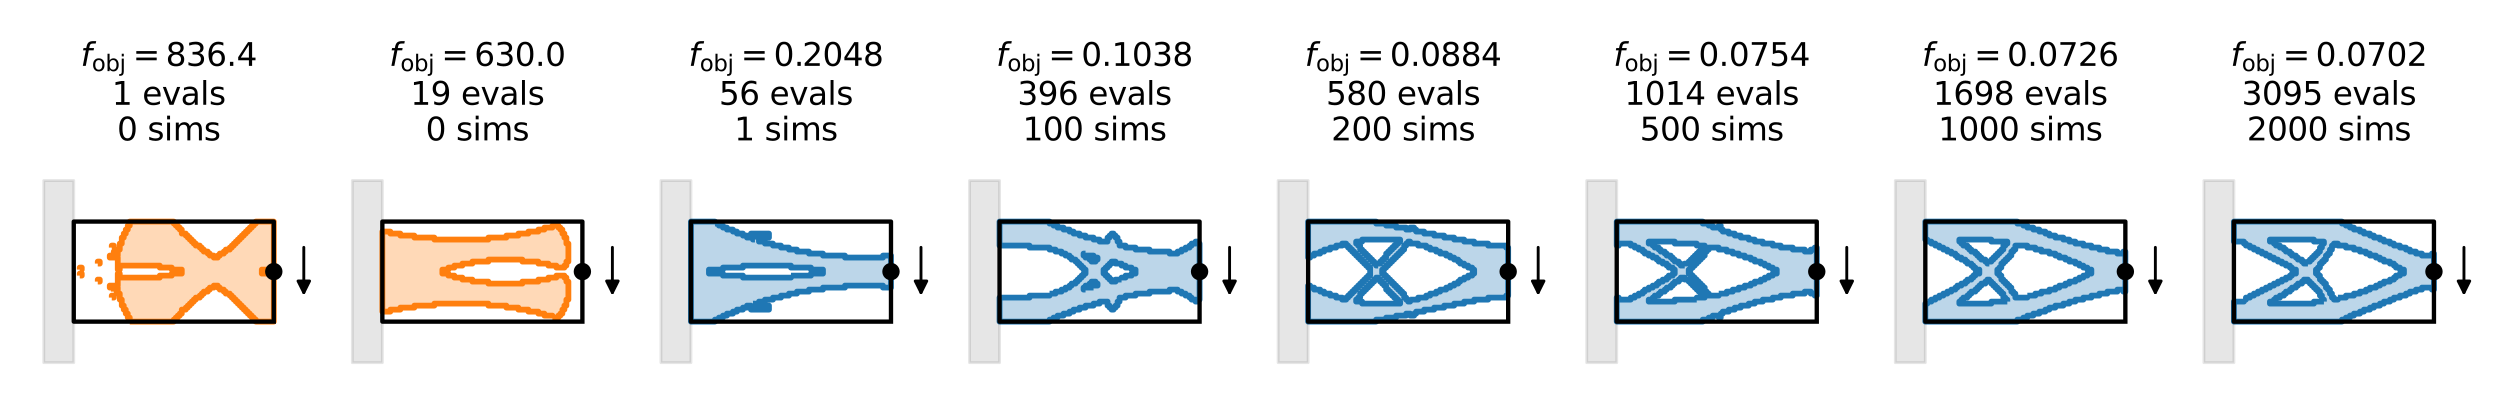 <?xml version="1.0" encoding="utf-8" standalone="no"?>
<!DOCTYPE svg PUBLIC "-//W3C//DTD SVG 1.1//EN"
  "http://www.w3.org/Graphics/SVG/1.1/DTD/svg11.dtd">
<svg xmlns:xlink="http://www.w3.org/1999/xlink" width="864pt" height="144pt" viewBox="0 0 864 144" xmlns="http://www.w3.org/2000/svg" version="1.1">
 <defs>
  <style type="text/css">*{stroke-linejoin: round; stroke-linecap: butt}</style>
 </defs>
 <g id="figure_1">
  <g id="patch_1">
   <path d="M 0 144 
L 864 144 
L 864 0 
L 0 0 
z
" style="fill: #ffffff"/>
  </g>
  <g id="axes_1">
   <g id="patch_2">
    <path d="M 38.626 102.851 
L 39.317 102.851 
L 39.317 102.16 
L 38.626 102.16 
L 38.626 102.851 
M 39.317 100.777 
L 40.009 100.777 
L 40.009 100.086 
L 39.317 100.086 
L 39.317 100.777 
M 33.787 97.321 
L 34.478 97.321 
L 34.478 96.629 
L 33.787 96.629 
L 33.787 97.321 
M 27.565 95.247 
L 28.256 95.247 
L 28.256 94.555 
L 27.565 94.555 
L 27.565 95.247 
M 27.565 93.173 
L 28.256 93.173 
L 28.256 92.481 
L 27.565 92.481 
L 27.565 93.173 
M 33.787 91.099 
L 34.478 91.099 
L 34.478 90.407 
L 33.787 90.407 
L 33.787 91.099 
M 39.317 87.642 
L 40.009 87.642 
L 40.009 86.951 
L 39.317 86.951 
L 39.317 87.642 
M 38.626 85.568 
L 39.317 85.568 
L 39.317 84.877 
L 38.626 84.877 
L 38.626 85.568 
M 44.848 111.147 
L 60.057 111.147 
L 60.057 110.456 
L 60.748 110.456 
L 60.748 109.765 
L 61.44 109.765 
L 61.44 109.073 
L 62.131 109.073 
L 62.131 108.382 
L 62.822 108.382 
L 62.822 106.999 
L 64.205 106.999 
L 64.205 106.308 
L 64.896 106.308 
L 64.896 105.617 
L 65.588 105.617 
L 65.588 104.925 
L 66.279 104.925 
L 66.279 104.234 
L 66.97 104.234 
L 66.97 103.543 
L 67.662 103.543 
L 67.662 102.851 
L 69.044 102.851 
L 69.044 102.16 
L 69.736 102.16 
L 69.736 101.469 
L 70.427 101.469 
L 70.427 100.777 
L 71.81 100.777 
L 71.81 100.086 
L 72.501 100.086 
L 72.501 99.395 
L 73.884 99.395 
L 73.884 98.703 
L 75.266 98.703 
L 75.266 99.395 
L 75.958 99.395 
L 75.958 100.086 
L 77.34 100.086 
L 77.34 100.777 
L 78.032 100.777 
L 78.032 101.469 
L 79.414 101.469 
L 79.414 102.16 
L 80.106 102.16 
L 80.106 102.851 
L 80.797 102.851 
L 80.797 103.543 
L 81.488 103.543 
L 81.488 104.234 
L 82.18 104.234 
L 82.18 104.925 
L 82.871 104.925 
L 82.871 105.617 
L 83.562 105.617 
L 83.562 106.308 
L 84.254 106.308 
L 84.254 106.999 
L 84.945 106.999 
L 84.945 107.691 
L 85.636 107.691 
L 85.636 108.382 
L 86.328 108.382 
L 86.328 109.073 
L 87.019 109.073 
L 87.019 109.765 
L 87.71 109.765 
L 87.71 110.456 
L 88.402 110.456 
L 88.402 111.147 
L 94.624 111.147 
L 94.624 94.555 
L 90.476 94.555 
L 90.476 93.173 
L 94.624 93.173 
L 94.624 76.581 
L 88.402 76.581 
L 88.402 77.272 
L 87.71 77.272 
L 87.71 77.963 
L 87.019 77.963 
L 87.019 78.655 
L 86.328 78.655 
L 86.328 79.346 
L 85.636 79.346 
L 85.636 80.037 
L 84.945 80.037 
L 84.945 80.729 
L 84.254 80.729 
L 84.254 81.42 
L 83.562 81.42 
L 83.562 82.111 
L 82.871 82.111 
L 82.871 82.803 
L 82.18 82.803 
L 82.18 83.494 
L 81.488 83.494 
L 81.488 84.185 
L 80.797 84.185 
L 80.797 84.877 
L 80.106 84.877 
L 80.106 85.568 
L 79.414 85.568 
L 79.414 86.259 
L 78.032 86.259 
L 78.032 86.951 
L 77.34 86.951 
L 77.34 87.642 
L 75.958 87.642 
L 75.958 88.333 
L 75.266 88.333 
L 75.266 89.025 
L 73.884 89.025 
L 73.884 88.333 
L 72.501 88.333 
L 72.501 87.642 
L 71.81 87.642 
L 71.81 86.951 
L 70.427 86.951 
L 70.427 86.259 
L 69.736 86.259 
L 69.736 85.568 
L 69.044 85.568 
L 69.044 84.877 
L 67.662 84.877 
L 67.662 84.185 
L 66.97 84.185 
L 66.97 83.494 
L 66.279 83.494 
L 66.279 82.803 
L 65.588 82.803 
L 65.588 82.111 
L 64.896 82.111 
L 64.896 81.42 
L 64.205 81.42 
L 64.205 80.729 
L 62.822 80.729 
L 62.822 79.346 
L 62.131 79.346 
L 62.131 78.655 
L 61.44 78.655 
L 61.44 77.963 
L 60.748 77.963 
L 60.748 77.272 
L 60.057 77.272 
L 60.057 76.581 
L 44.848 76.581 
L 44.848 77.963 
L 44.157 77.963 
L 44.157 79.346 
L 43.465 79.346 
L 43.465 80.729 
L 42.774 80.729 
L 42.774 82.111 
L 42.083 82.111 
L 42.083 84.185 
L 41.391 84.185 
L 41.391 86.259 
L 40.7 86.259 
L 40.7 88.333 
L 37.935 88.333 
L 37.935 89.025 
L 40.7 89.025 
L 40.7 93.173 
L 41.391 93.173 
L 41.391 91.79 
L 55.218 91.79 
L 55.218 92.481 
L 59.366 92.481 
L 59.366 93.173 
L 62.822 93.173 
L 62.822 94.555 
L 59.366 94.555 
L 59.366 95.247 
L 55.218 95.247 
L 55.218 95.938 
L 41.391 95.938 
L 41.391 94.555 
L 40.7 94.555 
L 40.7 98.703 
L 37.935 98.703 
L 37.935 99.395 
L 40.7 99.395 
L 40.7 101.469 
L 41.391 101.469 
L 41.391 103.543 
L 42.083 103.543 
L 42.083 105.617 
L 42.774 105.617 
L 42.774 106.999 
L 43.465 106.999 
L 43.465 108.382 
L 44.157 108.382 
L 44.157 109.765 
L 44.848 109.765 
L 44.848 111.147 
" clip-path="url(#pd17002f0a0)" style="fill: #ff7f0e; fill-opacity: 0.3; stroke: #ff7f0e; stroke-width: 2; stroke-linejoin: miter"/>
   </g>
   <g id="patch_3">
    <path d="M 15.121 125.333 
L 25.491 125.333 
L 25.491 62.395 
L 15.121 62.395 
z
" clip-path="url(#pd17002f0a0)" style="opacity: 0.1; stroke: #000000; stroke-linejoin: miter"/>
   </g>
   <g id="line2d_1">
    <path d="M 94.624 111.147 
L 94.624 76.581 
L 25.491 76.581 
L 25.491 111.147 
L 94.624 111.147 
" clip-path="url(#pd17002f0a0)" style="fill: none; stroke: #000000; stroke-width: 1.5; stroke-linecap: square"/>
   </g>
   <g id="line2d_2">
    <defs>
     <path id="mc0760de979" d="M 0 1.5 
C 0.398 1.5 0.779 1.342 1.061 1.061 
C 1.342 0.779 1.5 0.398 1.5 0 
C 1.5 -0.398 1.342 -0.779 1.061 -1.061 
C 0.779 -1.342 0.398 -1.5 0 -1.5 
C -0.398 -1.5 -0.779 -1.342 -1.061 -1.061 
C -1.342 -0.779 -1.5 -0.398 -1.5 0 
C -1.5 0.398 -1.342 0.779 -1.061 1.061 
C -0.779 1.342 -0.398 1.5 0 1.5 
z
" style="stroke: #000000; stroke-opacity: 0"/>
    </defs>
    <g clip-path="url(#pd17002f0a0)">
     <use xlink:href="#mc0760de979" x="101.537" y="93.864" style="fill-opacity: 0; stroke: #000000; stroke-opacity: 0"/>
    </g>
   </g>
   <g id="line2d_3">
    <defs>
     <path id="m696e5ae15a" d="M 0 2.5 
C 0.663 2.5 1.299 2.237 1.768 1.768 
C 2.237 1.299 2.5 0.663 2.5 0 
C 2.5 -0.663 2.237 -1.299 1.768 -1.768 
C 1.299 -2.237 0.663 -2.5 0 -2.5 
C -0.663 -2.5 -1.299 -2.237 -1.768 -1.768 
C -2.237 -1.299 -2.5 -0.663 -2.5 0 
C -2.5 0.663 -2.237 1.299 -1.768 1.768 
C -1.299 2.237 -0.663 2.5 0 2.5 
z
" style="stroke: #000000"/>
    </defs>
    <g clip-path="url(#pd17002f0a0)">
     <use xlink:href="#m696e5ae15a" x="94.624" y="93.864" style="stroke: #000000"/>
    </g>
   </g>
   <g id="patch_4">
    <path d="M 104.993 85.492 
Q 104.993 93.863 104.993 101.116 
" style="fill: none; stroke: #000000; stroke-linecap: round"/>
    <path d="M 106.993 97.116 
L 104.993 101.116 
L 102.993 97.116 
z
" style="stroke: #000000; stroke-linecap: round"/>
   </g>
   <g id="text_1">
    <!-- $f_\text{obj} = $836.4 -->
    <g transform="translate(27.859 22.77) scale(0.11 -0.11)">
     <defs>
      <path id="DejaVuSans-Oblique-66" d="M 3059 4863 
L 2969 4384 
L 2419 4384 
Q 2106 4384 1964 4261 
Q 1822 4138 1753 3809 
L 1691 3500 
L 2638 3500 
L 2553 3053 
L 1606 3053 
L 1013 0 
L 434 0 
L 1031 3053 
L 481 3053 
L 563 3500 
L 1113 3500 
L 1159 3744 
Q 1278 4363 1576 4613 
Q 1875 4863 2516 4863 
L 3059 4863 
z
" transform="scale(0.016)"/>
      <path id="DejaVuSans-6f" d="M 1959 3097 
Q 1497 3097 1228 2736 
Q 959 2375 959 1747 
Q 959 1119 1226 758 
Q 1494 397 1959 397 
Q 2419 397 2687 759 
Q 2956 1122 2956 1747 
Q 2956 2369 2687 2733 
Q 2419 3097 1959 3097 
z
M 1959 3584 
Q 2709 3584 3137 3096 
Q 3566 2609 3566 1747 
Q 3566 888 3137 398 
Q 2709 -91 1959 -91 
Q 1206 -91 779 398 
Q 353 888 353 1747 
Q 353 2609 779 3096 
Q 1206 3584 1959 3584 
z
" transform="scale(0.016)"/>
      <path id="DejaVuSans-62" d="M 3116 1747 
Q 3116 2381 2855 2742 
Q 2594 3103 2138 3103 
Q 1681 3103 1420 2742 
Q 1159 2381 1159 1747 
Q 1159 1113 1420 752 
Q 1681 391 2138 391 
Q 2594 391 2855 752 
Q 3116 1113 3116 1747 
z
M 1159 2969 
Q 1341 3281 1617 3432 
Q 1894 3584 2278 3584 
Q 2916 3584 3314 3078 
Q 3713 2572 3713 1747 
Q 3713 922 3314 415 
Q 2916 -91 2278 -91 
Q 1894 -91 1617 61 
Q 1341 213 1159 525 
L 1159 0 
L 581 0 
L 581 4863 
L 1159 4863 
L 1159 2969 
z
" transform="scale(0.016)"/>
      <path id="DejaVuSans-6a" d="M 603 3500 
L 1178 3500 
L 1178 -63 
Q 1178 -731 923 -1031 
Q 669 -1331 103 -1331 
L -116 -1331 
L -116 -844 
L 38 -844 
Q 366 -844 484 -692 
Q 603 -541 603 -63 
L 603 3500 
z
M 603 4863 
L 1178 4863 
L 1178 4134 
L 603 4134 
L 603 4863 
z
" transform="scale(0.016)"/>
      <path id="DejaVuSans-3d" d="M 678 2906 
L 4684 2906 
L 4684 2381 
L 678 2381 
L 678 2906 
z
M 678 1631 
L 4684 1631 
L 4684 1100 
L 678 1100 
L 678 1631 
z
" transform="scale(0.016)"/>
      <path id="DejaVuSans-38" d="M 2034 2216 
Q 1584 2216 1326 1975 
Q 1069 1734 1069 1313 
Q 1069 891 1326 650 
Q 1584 409 2034 409 
Q 2484 409 2743 651 
Q 3003 894 3003 1313 
Q 3003 1734 2745 1975 
Q 2488 2216 2034 2216 
z
M 1403 2484 
Q 997 2584 770 2862 
Q 544 3141 544 3541 
Q 544 4100 942 4425 
Q 1341 4750 2034 4750 
Q 2731 4750 3128 4425 
Q 3525 4100 3525 3541 
Q 3525 3141 3298 2862 
Q 3072 2584 2669 2484 
Q 3125 2378 3379 2068 
Q 3634 1759 3634 1313 
Q 3634 634 3220 271 
Q 2806 -91 2034 -91 
Q 1263 -91 848 271 
Q 434 634 434 1313 
Q 434 1759 690 2068 
Q 947 2378 1403 2484 
z
M 1172 3481 
Q 1172 3119 1398 2916 
Q 1625 2713 2034 2713 
Q 2441 2713 2670 2916 
Q 2900 3119 2900 3481 
Q 2900 3844 2670 4047 
Q 2441 4250 2034 4250 
Q 1625 4250 1398 4047 
Q 1172 3844 1172 3481 
z
" transform="scale(0.016)"/>
      <path id="DejaVuSans-33" d="M 2597 2516 
Q 3050 2419 3304 2112 
Q 3559 1806 3559 1356 
Q 3559 666 3084 287 
Q 2609 -91 1734 -91 
Q 1441 -91 1130 -33 
Q 819 25 488 141 
L 488 750 
Q 750 597 1062 519 
Q 1375 441 1716 441 
Q 2309 441 2620 675 
Q 2931 909 2931 1356 
Q 2931 1769 2642 2001 
Q 2353 2234 1838 2234 
L 1294 2234 
L 1294 2753 
L 1863 2753 
Q 2328 2753 2575 2939 
Q 2822 3125 2822 3475 
Q 2822 3834 2567 4026 
Q 2313 4219 1838 4219 
Q 1578 4219 1281 4162 
Q 984 4106 628 3988 
L 628 4550 
Q 988 4650 1302 4700 
Q 1616 4750 1894 4750 
Q 2613 4750 3031 4423 
Q 3450 4097 3450 3541 
Q 3450 3153 3228 2886 
Q 3006 2619 2597 2516 
z
" transform="scale(0.016)"/>
      <path id="DejaVuSans-36" d="M 2113 2584 
Q 1688 2584 1439 2293 
Q 1191 2003 1191 1497 
Q 1191 994 1439 701 
Q 1688 409 2113 409 
Q 2538 409 2786 701 
Q 3034 994 3034 1497 
Q 3034 2003 2786 2293 
Q 2538 2584 2113 2584 
z
M 3366 4563 
L 3366 3988 
Q 3128 4100 2886 4159 
Q 2644 4219 2406 4219 
Q 1781 4219 1451 3797 
Q 1122 3375 1075 2522 
Q 1259 2794 1537 2939 
Q 1816 3084 2150 3084 
Q 2853 3084 3261 2657 
Q 3669 2231 3669 1497 
Q 3669 778 3244 343 
Q 2819 -91 2113 -91 
Q 1303 -91 875 529 
Q 447 1150 447 2328 
Q 447 3434 972 4092 
Q 1497 4750 2381 4750 
Q 2619 4750 2861 4703 
Q 3103 4656 3366 4563 
z
" transform="scale(0.016)"/>
      <path id="DejaVuSans-2e" d="M 684 794 
L 1344 794 
L 1344 0 
L 684 0 
L 684 794 
z
" transform="scale(0.016)"/>
      <path id="DejaVuSans-34" d="M 2419 4116 
L 825 1625 
L 2419 1625 
L 2419 4116 
z
M 2253 4666 
L 3047 4666 
L 3047 1625 
L 3713 1625 
L 3713 1100 
L 3047 1100 
L 3047 0 
L 2419 0 
L 2419 1100 
L 313 1100 
L 313 1709 
L 2253 4666 
z
" transform="scale(0.016)"/>
     </defs>
     <use xlink:href="#DejaVuSans-Oblique-66" transform="translate(0 0.016)"/>
     <use xlink:href="#DejaVuSans-6f" transform="translate(35.205 -16.391) scale(0.7)"/>
     <use xlink:href="#DejaVuSans-62" transform="translate(78.032 -16.391) scale(0.7)"/>
     <use xlink:href="#DejaVuSans-6a" transform="translate(122.466 -16.391) scale(0.7)"/>
     <use xlink:href="#DejaVuSans-3d" transform="translate(164.131 0.016)"/>
     <use xlink:href="#DejaVuSans-38" transform="translate(267.402 0.016)"/>
     <use xlink:href="#DejaVuSans-33" transform="translate(331.025 0.016)"/>
     <use xlink:href="#DejaVuSans-36" transform="translate(394.648 0.016)"/>
     <use xlink:href="#DejaVuSans-2e" transform="translate(458.271 0.016)"/>
     <use xlink:href="#DejaVuSans-34" transform="translate(490.059 0.016)"/>
    </g>
    <!-- 1 evals -->
    <g transform="translate(38.678 36.21) scale(0.11 -0.11)">
     <defs>
      <path id="DejaVuSans-31" d="M 794 531 
L 1825 531 
L 1825 4091 
L 703 3866 
L 703 4441 
L 1819 4666 
L 2450 4666 
L 2450 531 
L 3481 531 
L 3481 0 
L 794 0 
L 794 531 
z
" transform="scale(0.016)"/>
      <path id="DejaVuSans-20" transform="scale(0.016)"/>
      <path id="DejaVuSans-65" d="M 3597 1894 
L 3597 1613 
L 953 1613 
Q 991 1019 1311 708 
Q 1631 397 2203 397 
Q 2534 397 2845 478 
Q 3156 559 3463 722 
L 3463 178 
Q 3153 47 2828 -22 
Q 2503 -91 2169 -91 
Q 1331 -91 842 396 
Q 353 884 353 1716 
Q 353 2575 817 3079 
Q 1281 3584 2069 3584 
Q 2775 3584 3186 3129 
Q 3597 2675 3597 1894 
z
M 3022 2063 
Q 3016 2534 2758 2815 
Q 2500 3097 2075 3097 
Q 1594 3097 1305 2825 
Q 1016 2553 972 2059 
L 3022 2063 
z
" transform="scale(0.016)"/>
      <path id="DejaVuSans-76" d="M 191 3500 
L 800 3500 
L 1894 563 
L 2988 3500 
L 3597 3500 
L 2284 0 
L 1503 0 
L 191 3500 
z
" transform="scale(0.016)"/>
      <path id="DejaVuSans-61" d="M 2194 1759 
Q 1497 1759 1228 1600 
Q 959 1441 959 1056 
Q 959 750 1161 570 
Q 1363 391 1709 391 
Q 2188 391 2477 730 
Q 2766 1069 2766 1631 
L 2766 1759 
L 2194 1759 
z
M 3341 1997 
L 3341 0 
L 2766 0 
L 2766 531 
Q 2569 213 2275 61 
Q 1981 -91 1556 -91 
Q 1019 -91 701 211 
Q 384 513 384 1019 
Q 384 1609 779 1909 
Q 1175 2209 1959 2209 
L 2766 2209 
L 2766 2266 
Q 2766 2663 2505 2880 
Q 2244 3097 1772 3097 
Q 1472 3097 1187 3025 
Q 903 2953 641 2809 
L 641 3341 
Q 956 3463 1253 3523 
Q 1550 3584 1831 3584 
Q 2591 3584 2966 3190 
Q 3341 2797 3341 1997 
z
" transform="scale(0.016)"/>
      <path id="DejaVuSans-6c" d="M 603 4863 
L 1178 4863 
L 1178 0 
L 603 0 
L 603 4863 
z
" transform="scale(0.016)"/>
      <path id="DejaVuSans-73" d="M 2834 3397 
L 2834 2853 
Q 2591 2978 2328 3040 
Q 2066 3103 1784 3103 
Q 1356 3103 1142 2972 
Q 928 2841 928 2578 
Q 928 2378 1081 2264 
Q 1234 2150 1697 2047 
L 1894 2003 
Q 2506 1872 2764 1633 
Q 3022 1394 3022 966 
Q 3022 478 2636 193 
Q 2250 -91 1575 -91 
Q 1294 -91 989 -36 
Q 684 19 347 128 
L 347 722 
Q 666 556 975 473 
Q 1284 391 1588 391 
Q 1994 391 2212 530 
Q 2431 669 2431 922 
Q 2431 1156 2273 1281 
Q 2116 1406 1581 1522 
L 1381 1569 
Q 847 1681 609 1914 
Q 372 2147 372 2553 
Q 372 3047 722 3315 
Q 1072 3584 1716 3584 
Q 2034 3584 2315 3537 
Q 2597 3491 2834 3397 
z
" transform="scale(0.016)"/>
     </defs>
     <use xlink:href="#DejaVuSans-31"/>
     <use xlink:href="#DejaVuSans-20" transform="translate(63.623 0)"/>
     <use xlink:href="#DejaVuSans-65" transform="translate(95.41 0)"/>
     <use xlink:href="#DejaVuSans-76" transform="translate(156.934 0)"/>
     <use xlink:href="#DejaVuSans-61" transform="translate(216.113 0)"/>
     <use xlink:href="#DejaVuSans-6c" transform="translate(277.393 0)"/>
     <use xlink:href="#DejaVuSans-73" transform="translate(305.176 0)"/>
    </g>
    <!-- 0 sims -->
    <g transform="translate(40.466 48.528) scale(0.11 -0.11)">
     <defs>
      <path id="DejaVuSans-30" d="M 2034 4250 
Q 1547 4250 1301 3770 
Q 1056 3291 1056 2328 
Q 1056 1369 1301 889 
Q 1547 409 2034 409 
Q 2525 409 2770 889 
Q 3016 1369 3016 2328 
Q 3016 3291 2770 3770 
Q 2525 4250 2034 4250 
z
M 2034 4750 
Q 2819 4750 3233 4129 
Q 3647 3509 3647 2328 
Q 3647 1150 3233 529 
Q 2819 -91 2034 -91 
Q 1250 -91 836 529 
Q 422 1150 422 2328 
Q 422 3509 836 4129 
Q 1250 4750 2034 4750 
z
" transform="scale(0.016)"/>
      <path id="DejaVuSans-69" d="M 603 3500 
L 1178 3500 
L 1178 0 
L 603 0 
L 603 3500 
z
M 603 4863 
L 1178 4863 
L 1178 4134 
L 603 4134 
L 603 4863 
z
" transform="scale(0.016)"/>
      <path id="DejaVuSans-6d" d="M 3328 2828 
Q 3544 3216 3844 3400 
Q 4144 3584 4550 3584 
Q 5097 3584 5394 3201 
Q 5691 2819 5691 2113 
L 5691 0 
L 5113 0 
L 5113 2094 
Q 5113 2597 4934 2840 
Q 4756 3084 4391 3084 
Q 3944 3084 3684 2787 
Q 3425 2491 3425 1978 
L 3425 0 
L 2847 0 
L 2847 2094 
Q 2847 2600 2669 2842 
Q 2491 3084 2119 3084 
Q 1678 3084 1418 2786 
Q 1159 2488 1159 1978 
L 1159 0 
L 581 0 
L 581 3500 
L 1159 3500 
L 1159 2956 
Q 1356 3278 1631 3431 
Q 1906 3584 2284 3584 
Q 2666 3584 2933 3390 
Q 3200 3197 3328 2828 
z
" transform="scale(0.016)"/>
     </defs>
     <use xlink:href="#DejaVuSans-30"/>
     <use xlink:href="#DejaVuSans-20" transform="translate(63.623 0)"/>
     <use xlink:href="#DejaVuSans-73" transform="translate(95.41 0)"/>
     <use xlink:href="#DejaVuSans-69" transform="translate(147.51 0)"/>
     <use xlink:href="#DejaVuSans-6d" transform="translate(175.293 0)"/>
     <use xlink:href="#DejaVuSans-73" transform="translate(272.705 0)"/>
    </g>
   </g>
  </g>
  <g id="axes_2">
   <g id="patch_5">
    <path d="M 190.904 109.765 
L 192.978 109.765 
L 192.978 109.073 
L 193.669 109.073 
L 193.669 108.382 
L 194.36 108.382 
L 194.36 106.999 
L 195.052 106.999 
L 195.052 105.617 
L 195.743 105.617 
L 195.743 103.543 
L 196.434 103.543 
L 196.434 97.321 
L 195.743 97.321 
L 195.743 95.938 
L 195.052 95.938 
L 195.052 95.247 
L 192.286 95.247 
L 192.286 95.938 
L 189.521 95.938 
L 189.521 96.629 
L 186.064 96.629 
L 186.064 97.321 
L 180.534 97.321 
L 180.534 98.012 
L 168.781 98.012 
L 168.781 97.321 
L 163.25 97.321 
L 163.25 96.629 
L 159.794 96.629 
L 159.794 95.938 
L 157.029 95.938 
L 157.029 95.247 
L 154.955 95.247 
L 154.955 94.555 
L 152.881 94.555 
L 152.881 93.173 
L 154.955 93.173 
L 154.955 92.481 
L 157.029 92.481 
L 157.029 91.79 
L 159.794 91.79 
L 159.794 91.099 
L 163.25 91.099 
L 163.25 90.407 
L 168.781 90.407 
L 168.781 89.716 
L 180.534 89.716 
L 180.534 90.407 
L 186.064 90.407 
L 186.064 91.099 
L 189.521 91.099 
L 189.521 91.79 
L 192.286 91.79 
L 192.286 92.481 
L 195.052 92.481 
L 195.052 91.79 
L 195.743 91.79 
L 195.743 90.407 
L 196.434 90.407 
L 196.434 84.185 
L 195.743 84.185 
L 195.743 82.111 
L 195.052 82.111 
L 195.052 80.729 
L 194.36 80.729 
L 194.36 79.346 
L 193.669 79.346 
L 193.669 78.655 
L 192.978 78.655 
L 192.978 77.963 
L 190.904 77.963 
L 190.904 78.655 
L 188.138 78.655 
L 188.138 79.346 
L 186.064 79.346 
L 186.064 80.037 
L 182.608 80.037 
L 182.608 80.729 
L 179.151 80.729 
L 179.151 81.42 
L 175.003 81.42 
L 175.003 82.111 
L 168.781 82.111 
L 168.781 82.803 
L 150.115 82.803 
L 150.115 82.111 
L 143.202 82.111 
L 143.202 81.42 
L 138.363 81.42 
L 138.363 80.729 
L 134.906 80.729 
L 134.906 80.037 
L 132.141 80.037 
L 132.141 107.691 
L 134.906 107.691 
L 134.906 106.999 
L 138.363 106.999 
L 138.363 106.308 
L 143.202 106.308 
L 143.202 105.617 
L 150.115 105.617 
L 150.115 104.925 
L 168.781 104.925 
L 168.781 105.617 
L 175.003 105.617 
L 175.003 106.308 
L 179.151 106.308 
L 179.151 106.999 
L 182.608 106.999 
L 182.608 107.691 
L 186.064 107.691 
L 186.064 108.382 
L 188.138 108.382 
L 188.138 109.073 
L 190.904 109.073 
L 190.904 109.765 
" clip-path="url(#p3f50bb5455)" style="fill: #ff7f0e; fill-opacity: 0.3; stroke: #ff7f0e; stroke-width: 2; stroke-linejoin: miter"/>
   </g>
   <g id="patch_6">
    <path d="M 121.771 125.333 
L 132.141 125.333 
L 132.141 62.395 
L 121.771 62.395 
z
" clip-path="url(#p3f50bb5455)" style="opacity: 0.1; stroke: #000000; stroke-linejoin: miter"/>
   </g>
   <g id="line2d_4">
    <path d="M 201.274 111.147 
L 201.274 76.581 
L 132.141 76.581 
L 132.141 111.147 
L 201.274 111.147 
" clip-path="url(#p3f50bb5455)" style="fill: none; stroke: #000000; stroke-width: 1.5; stroke-linecap: square"/>
   </g>
   <g id="line2d_5">
    <g clip-path="url(#p3f50bb5455)">
     <use xlink:href="#mc0760de979" x="208.187" y="93.864" style="fill-opacity: 0; stroke: #000000; stroke-opacity: 0"/>
    </g>
   </g>
   <g id="line2d_6">
    <g clip-path="url(#p3f50bb5455)">
     <use xlink:href="#m696e5ae15a" x="201.274" y="93.864" style="stroke: #000000"/>
    </g>
   </g>
   <g id="patch_7">
    <path d="M 211.643 85.492 
Q 211.643 93.863 211.643 101.116 
" style="fill: none; stroke: #000000; stroke-linecap: round"/>
    <path d="M 213.643 97.116 
L 211.643 101.116 
L 209.643 97.116 
z
" style="stroke: #000000; stroke-linecap: round"/>
   </g>
   <g id="text_2">
    <!-- $f_\text{obj} = $630.0 -->
    <g transform="translate(134.509 22.77) scale(0.11 -0.11)">
     <use xlink:href="#DejaVuSans-Oblique-66" transform="translate(0 0.016)"/>
     <use xlink:href="#DejaVuSans-6f" transform="translate(35.205 -16.391) scale(0.7)"/>
     <use xlink:href="#DejaVuSans-62" transform="translate(78.032 -16.391) scale(0.7)"/>
     <use xlink:href="#DejaVuSans-6a" transform="translate(122.466 -16.391) scale(0.7)"/>
     <use xlink:href="#DejaVuSans-3d" transform="translate(164.131 0.016)"/>
     <use xlink:href="#DejaVuSans-36" transform="translate(267.402 0.016)"/>
     <use xlink:href="#DejaVuSans-33" transform="translate(331.025 0.016)"/>
     <use xlink:href="#DejaVuSans-30" transform="translate(394.648 0.016)"/>
     <use xlink:href="#DejaVuSans-2e" transform="translate(458.271 0.016)"/>
     <use xlink:href="#DejaVuSans-30" transform="translate(490.059 0.016)"/>
    </g>
    <!-- 19 evals -->
    <g transform="translate(141.829 36.21) scale(0.11 -0.11)">
     <defs>
      <path id="DejaVuSans-39" d="M 703 97 
L 703 672 
Q 941 559 1184 500 
Q 1428 441 1663 441 
Q 2288 441 2617 861 
Q 2947 1281 2994 2138 
Q 2813 1869 2534 1725 
Q 2256 1581 1919 1581 
Q 1219 1581 811 2004 
Q 403 2428 403 3163 
Q 403 3881 828 4315 
Q 1253 4750 1959 4750 
Q 2769 4750 3195 4129 
Q 3622 3509 3622 2328 
Q 3622 1225 3098 567 
Q 2575 -91 1691 -91 
Q 1453 -91 1209 -44 
Q 966 3 703 97 
z
M 1959 2075 
Q 2384 2075 2632 2365 
Q 2881 2656 2881 3163 
Q 2881 3666 2632 3958 
Q 2384 4250 1959 4250 
Q 1534 4250 1286 3958 
Q 1038 3666 1038 3163 
Q 1038 2656 1286 2365 
Q 1534 2075 1959 2075 
z
" transform="scale(0.016)"/>
     </defs>
     <use xlink:href="#DejaVuSans-31"/>
     <use xlink:href="#DejaVuSans-39" transform="translate(63.623 0)"/>
     <use xlink:href="#DejaVuSans-20" transform="translate(127.246 0)"/>
     <use xlink:href="#DejaVuSans-65" transform="translate(159.033 0)"/>
     <use xlink:href="#DejaVuSans-76" transform="translate(220.557 0)"/>
     <use xlink:href="#DejaVuSans-61" transform="translate(279.736 0)"/>
     <use xlink:href="#DejaVuSans-6c" transform="translate(341.016 0)"/>
     <use xlink:href="#DejaVuSans-73" transform="translate(368.799 0)"/>
    </g>
    <!-- 0 sims -->
    <g transform="translate(147.116 48.528) scale(0.11 -0.11)">
     <use xlink:href="#DejaVuSans-30"/>
     <use xlink:href="#DejaVuSans-20" transform="translate(63.623 0)"/>
     <use xlink:href="#DejaVuSans-73" transform="translate(95.41 0)"/>
     <use xlink:href="#DejaVuSans-69" transform="translate(147.51 0)"/>
     <use xlink:href="#DejaVuSans-6d" transform="translate(175.293 0)"/>
     <use xlink:href="#DejaVuSans-73" transform="translate(272.705 0)"/>
    </g>
   </g>
  </g>
  <g id="axes_3">
   <g id="patch_8">
    <path d="M 247.087 77.272 
L 247.087 76.581 
L 238.791 76.581 
L 238.791 111.147 
L 247.087 111.147 
L 247.087 110.456 
L 248.469 110.456 
L 248.469 109.765 
L 249.852 109.765 
L 249.852 109.073 
L 251.235 109.073 
L 251.235 108.382 
L 253.309 108.382 
L 253.309 107.691 
L 254.691 107.691 
L 254.691 106.999 
L 256.765 106.999 
L 256.765 106.308 
L 258.148 106.308 
L 258.148 105.617 
L 259.531 105.617 
L 259.531 106.999 
L 265.753 106.999 
L 265.753 105.617 
L 262.296 105.617 
L 262.296 104.234 
L 264.37 104.234 
L 264.37 103.543 
L 267.135 103.543 
L 267.135 102.851 
L 269.9 102.851 
L 269.9 102.16 
L 272.666 102.16 
L 272.666 101.469 
L 275.431 101.469 
L 275.431 100.777 
L 279.579 100.777 
L 279.579 100.086 
L 284.418 100.086 
L 284.418 99.395 
L 292.023 99.395 
L 292.023 98.703 
L 305.158 98.703 
L 305.158 99.395 
L 307.924 99.395 
L 307.924 88.333 
L 305.158 88.333 
L 305.158 89.025 
L 292.023 89.025 
L 292.023 88.333 
L 284.418 88.333 
L 284.418 87.642 
L 279.579 87.642 
L 279.579 86.951 
L 275.431 86.951 
L 275.431 86.259 
L 272.666 86.259 
L 272.666 85.568 
L 269.9 85.568 
L 269.9 84.877 
L 267.135 84.877 
L 267.135 84.185 
L 264.37 84.185 
L 264.37 83.494 
L 262.296 83.494 
L 262.296 82.111 
L 265.753 82.111 
L 265.753 80.729 
L 259.531 80.729 
L 259.531 82.111 
L 258.148 82.111 
L 258.148 81.42 
L 256.765 81.42 
L 256.765 80.729 
L 254.691 80.729 
L 254.691 80.037 
L 253.309 80.037 
L 253.309 79.346 
L 251.235 79.346 
L 251.235 78.655 
L 249.852 78.655 
L 249.852 77.963 
L 248.469 77.963 
L 248.469 77.272 
L 247.087 77.272 
M 260.222 104.925 
L 260.913 104.925 
L 260.913 105.617 
L 260.222 105.617 
L 260.222 104.925 
M 273.357 95.247 
L 273.357 95.938 
L 256.765 95.938 
L 256.765 95.247 
L 249.852 95.247 
L 249.852 94.555 
L 245.013 94.555 
L 245.013 93.173 
L 249.852 93.173 
L 249.852 92.481 
L 256.765 92.481 
L 256.765 91.79 
L 273.357 91.79 
L 273.357 92.481 
L 280.27 92.481 
L 280.27 93.173 
L 284.418 93.173 
L 284.418 94.555 
L 280.27 94.555 
L 280.27 95.247 
L 273.357 95.247 
M 260.913 82.803 
L 260.222 82.803 
L 260.222 82.111 
L 260.913 82.111 
L 260.913 82.803 
" clip-path="url(#p9fc07adf57)" style="fill: #1f77b4; fill-opacity: 0.3; stroke: #1f77b4; stroke-width: 2; stroke-linejoin: miter"/>
   </g>
   <g id="patch_9">
    <path d="M 228.421 125.333 
L 238.791 125.333 
L 238.791 62.395 
L 228.421 62.395 
z
" clip-path="url(#p9fc07adf57)" style="opacity: 0.1; stroke: #000000; stroke-linejoin: miter"/>
   </g>
   <g id="line2d_7">
    <path d="M 307.924 111.147 
L 307.924 76.581 
L 238.791 76.581 
L 238.791 111.147 
L 307.924 111.147 
" clip-path="url(#p9fc07adf57)" style="fill: none; stroke: #000000; stroke-width: 1.5; stroke-linecap: square"/>
   </g>
   <g id="line2d_8">
    <g clip-path="url(#p9fc07adf57)">
     <use xlink:href="#mc0760de979" x="314.837" y="93.864" style="fill-opacity: 0; stroke: #000000; stroke-opacity: 0"/>
    </g>
   </g>
   <g id="line2d_9">
    <g clip-path="url(#p9fc07adf57)">
     <use xlink:href="#m696e5ae15a" x="307.924" y="93.864" style="stroke: #000000"/>
    </g>
   </g>
   <g id="patch_10">
    <path d="M 318.293 85.492 
Q 318.293 93.863 318.293 101.116 
" style="fill: none; stroke: #000000; stroke-linecap: round"/>
    <path d="M 320.293 97.116 
L 318.293 101.116 
L 316.293 97.116 
z
" style="stroke: #000000; stroke-linecap: round"/>
   </g>
   <g id="text_3">
    <!-- $f_\text{obj} = $0.2048 -->
    <g transform="translate(237.969 22.77) scale(0.11 -0.11)">
     <defs>
      <path id="DejaVuSans-32" d="M 1228 531 
L 3431 531 
L 3431 0 
L 469 0 
L 469 531 
Q 828 903 1448 1529 
Q 2069 2156 2228 2338 
Q 2531 2678 2651 2914 
Q 2772 3150 2772 3378 
Q 2772 3750 2511 3984 
Q 2250 4219 1831 4219 
Q 1534 4219 1204 4116 
Q 875 4013 500 3803 
L 500 4441 
Q 881 4594 1212 4672 
Q 1544 4750 1819 4750 
Q 2544 4750 2975 4387 
Q 3406 4025 3406 3419 
Q 3406 3131 3298 2873 
Q 3191 2616 2906 2266 
Q 2828 2175 2409 1742 
Q 1991 1309 1228 531 
z
" transform="scale(0.016)"/>
     </defs>
     <use xlink:href="#DejaVuSans-Oblique-66" transform="translate(0 0.016)"/>
     <use xlink:href="#DejaVuSans-6f" transform="translate(35.205 -16.391) scale(0.7)"/>
     <use xlink:href="#DejaVuSans-62" transform="translate(78.032 -16.391) scale(0.7)"/>
     <use xlink:href="#DejaVuSans-6a" transform="translate(122.466 -16.391) scale(0.7)"/>
     <use xlink:href="#DejaVuSans-3d" transform="translate(164.131 0.016)"/>
     <use xlink:href="#DejaVuSans-30" transform="translate(267.402 0.016)"/>
     <use xlink:href="#DejaVuSans-2e" transform="translate(331.025 0.016)"/>
     <use xlink:href="#DejaVuSans-32" transform="translate(357.312 0.016)"/>
     <use xlink:href="#DejaVuSans-30" transform="translate(420.936 0.016)"/>
     <use xlink:href="#DejaVuSans-34" transform="translate(484.559 0.016)"/>
     <use xlink:href="#DejaVuSans-38" transform="translate(548.182 0.016)"/>
    </g>
    <!-- 56 evals -->
    <g transform="translate(248.479 36.21) scale(0.11 -0.11)">
     <defs>
      <path id="DejaVuSans-35" d="M 691 4666 
L 3169 4666 
L 3169 4134 
L 1269 4134 
L 1269 2991 
Q 1406 3038 1543 3061 
Q 1681 3084 1819 3084 
Q 2600 3084 3056 2656 
Q 3513 2228 3513 1497 
Q 3513 744 3044 326 
Q 2575 -91 1722 -91 
Q 1428 -91 1123 -41 
Q 819 9 494 109 
L 494 744 
Q 775 591 1075 516 
Q 1375 441 1709 441 
Q 2250 441 2565 725 
Q 2881 1009 2881 1497 
Q 2881 1984 2565 2268 
Q 2250 2553 1709 2553 
Q 1456 2553 1204 2497 
Q 953 2441 691 2322 
L 691 4666 
z
" transform="scale(0.016)"/>
     </defs>
     <use xlink:href="#DejaVuSans-35"/>
     <use xlink:href="#DejaVuSans-36" transform="translate(63.623 0)"/>
     <use xlink:href="#DejaVuSans-20" transform="translate(127.246 0)"/>
     <use xlink:href="#DejaVuSans-65" transform="translate(159.033 0)"/>
     <use xlink:href="#DejaVuSans-76" transform="translate(220.557 0)"/>
     <use xlink:href="#DejaVuSans-61" transform="translate(279.736 0)"/>
     <use xlink:href="#DejaVuSans-6c" transform="translate(341.016 0)"/>
     <use xlink:href="#DejaVuSans-73" transform="translate(368.799 0)"/>
    </g>
    <!-- 1 sims -->
    <g transform="translate(253.766 48.528) scale(0.11 -0.11)">
     <use xlink:href="#DejaVuSans-31"/>
     <use xlink:href="#DejaVuSans-20" transform="translate(63.623 0)"/>
     <use xlink:href="#DejaVuSans-73" transform="translate(95.41 0)"/>
     <use xlink:href="#DejaVuSans-69" transform="translate(147.51 0)"/>
     <use xlink:href="#DejaVuSans-6d" transform="translate(175.293 0)"/>
     <use xlink:href="#DejaVuSans-73" transform="translate(272.705 0)"/>
    </g>
   </g>
  </g>
  <g id="axes_4">
   <g id="patch_11">
    <path d="M 362.724 101.469 
L 362.724 102.16 
L 355.811 102.16 
L 355.811 102.851 
L 345.441 102.851 
L 345.441 111.147 
L 362.724 111.147 
L 362.724 110.456 
L 364.107 110.456 
L 364.107 109.765 
L 365.489 109.765 
L 365.489 109.073 
L 367.563 109.073 
L 367.563 108.382 
L 369.637 108.382 
L 369.637 107.691 
L 371.02 107.691 
L 371.02 106.999 
L 373.094 106.999 
L 373.094 106.308 
L 375.168 106.308 
L 375.168 105.617 
L 377.933 105.617 
L 377.933 104.925 
L 380.007 104.925 
L 380.007 104.234 
L 382.772 104.234 
L 382.772 105.617 
L 383.464 105.617 
L 383.464 106.308 
L 384.155 106.308 
L 384.155 106.999 
L 384.846 106.999 
L 384.846 106.308 
L 385.538 106.308 
L 385.538 105.617 
L 386.229 105.617 
L 386.229 104.234 
L 386.92 104.234 
L 386.92 102.851 
L 388.994 102.851 
L 388.994 102.16 
L 392.451 102.16 
L 392.451 101.469 
L 397.29 101.469 
L 397.29 100.777 
L 404.204 100.777 
L 404.204 100.086 
L 406.969 100.086 
L 406.969 100.777 
L 408.352 100.777 
L 408.352 101.469 
L 409.734 101.469 
L 409.734 102.16 
L 411.117 102.16 
L 411.117 102.851 
L 411.808 102.851 
L 411.808 103.543 
L 413.191 103.543 
L 413.191 104.234 
L 413.882 104.234 
L 413.882 103.543 
L 414.574 103.543 
L 414.574 84.185 
L 413.882 84.185 
L 413.882 83.494 
L 413.191 83.494 
L 413.191 84.185 
L 411.808 84.185 
L 411.808 84.877 
L 411.117 84.877 
L 411.117 85.568 
L 409.734 85.568 
L 409.734 86.259 
L 408.352 86.259 
L 408.352 86.951 
L 406.969 86.951 
L 406.969 87.642 
L 404.204 87.642 
L 404.204 86.951 
L 397.29 86.951 
L 397.29 86.259 
L 392.451 86.259 
L 392.451 85.568 
L 388.994 85.568 
L 388.994 84.877 
L 386.92 84.877 
L 386.92 83.494 
L 386.229 83.494 
L 386.229 82.111 
L 385.538 82.111 
L 385.538 81.42 
L 384.846 81.42 
L 384.846 80.729 
L 384.155 80.729 
L 384.155 81.42 
L 383.464 81.42 
L 383.464 82.111 
L 382.772 82.111 
L 382.772 83.494 
L 380.007 83.494 
L 380.007 82.803 
L 377.933 82.803 
L 377.933 82.111 
L 375.168 82.111 
L 375.168 81.42 
L 373.094 81.42 
L 373.094 80.729 
L 371.02 80.729 
L 371.02 80.037 
L 369.637 80.037 
L 369.637 79.346 
L 367.563 79.346 
L 367.563 78.655 
L 365.489 78.655 
L 365.489 77.963 
L 364.107 77.963 
L 364.107 77.272 
L 362.724 77.272 
L 362.724 76.581 
L 345.441 76.581 
L 345.441 84.877 
L 355.811 84.877 
L 355.811 85.568 
L 362.724 85.568 
L 362.724 86.259 
L 364.798 86.259 
L 364.798 86.951 
L 366.872 86.951 
L 366.872 87.642 
L 368.255 87.642 
L 368.255 88.333 
L 369.637 88.333 
L 369.637 89.025 
L 370.329 89.025 
L 370.329 89.716 
L 371.711 89.716 
L 371.711 90.407 
L 372.403 90.407 
L 372.403 91.099 
L 373.094 91.099 
L 373.094 91.79 
L 373.785 91.79 
L 373.785 92.481 
L 374.476 92.481 
L 374.476 93.173 
L 375.168 93.173 
L 375.168 94.555 
L 374.476 94.555 
L 374.476 95.247 
L 373.785 95.247 
L 373.785 95.938 
L 373.094 95.938 
L 373.094 96.629 
L 372.403 96.629 
L 372.403 97.321 
L 371.711 97.321 
L 371.711 98.012 
L 370.329 98.012 
L 370.329 98.703 
L 369.637 98.703 
L 369.637 99.395 
L 368.255 99.395 
L 368.255 100.086 
L 366.872 100.086 
L 366.872 100.777 
L 364.798 100.777 
L 364.798 101.469 
L 362.724 101.469 
M 375.168 100.086 
L 374.476 100.086 
L 374.476 99.395 
L 375.168 99.395 
L 375.168 100.086 
M 377.933 99.395 
L 375.168 99.395 
L 375.168 98.703 
L 376.55 98.703 
L 376.55 98.012 
L 377.242 98.012 
L 377.242 97.321 
L 378.624 97.321 
L 378.624 98.012 
L 379.316 98.012 
L 379.316 98.703 
L 377.933 98.703 
L 377.933 99.395 
M 387.612 96.629 
L 385.538 96.629 
L 385.538 97.321 
L 384.155 97.321 
L 384.155 96.629 
L 383.464 96.629 
L 383.464 95.938 
L 382.772 95.938 
L 382.772 95.247 
L 382.081 95.247 
L 382.081 94.555 
L 381.39 94.555 
L 381.39 93.173 
L 382.081 93.173 
L 382.081 92.481 
L 382.772 92.481 
L 382.772 91.79 
L 383.464 91.79 
L 383.464 91.099 
L 384.155 91.099 
L 384.155 90.407 
L 385.538 90.407 
L 385.538 91.099 
L 387.612 91.099 
L 387.612 91.79 
L 388.994 91.79 
L 388.994 92.481 
L 391.068 92.481 
L 391.068 93.173 
L 392.451 93.173 
L 392.451 94.555 
L 391.068 94.555 
L 391.068 95.247 
L 388.994 95.247 
L 388.994 95.938 
L 387.612 95.938 
L 387.612 96.629 
M 378.624 89.716 
L 378.624 90.407 
L 377.242 90.407 
L 377.242 89.716 
L 376.55 89.716 
L 376.55 89.025 
L 375.168 89.025 
L 375.168 88.333 
L 377.933 88.333 
L 377.933 89.025 
L 379.316 89.025 
L 379.316 89.716 
L 378.624 89.716 
M 375.168 87.642 
L 375.168 88.333 
L 374.476 88.333 
L 374.476 87.642 
L 375.168 87.642 
" clip-path="url(#peb0513afd5)" style="fill: #1f77b4; fill-opacity: 0.3; stroke: #1f77b4; stroke-width: 2; stroke-linejoin: miter"/>
   </g>
   <g id="patch_12">
    <path d="M 335.071 125.333 
L 345.441 125.333 
L 345.441 62.395 
L 335.071 62.395 
z
" clip-path="url(#peb0513afd5)" style="opacity: 0.1; stroke: #000000; stroke-linejoin: miter"/>
   </g>
   <g id="line2d_10">
    <path d="M 414.574 111.147 
L 414.574 76.581 
L 345.441 76.581 
L 345.441 111.147 
L 414.574 111.147 
" clip-path="url(#peb0513afd5)" style="fill: none; stroke: #000000; stroke-width: 1.5; stroke-linecap: square"/>
   </g>
   <g id="line2d_11">
    <g clip-path="url(#peb0513afd5)">
     <use xlink:href="#mc0760de979" x="421.487" y="93.864" style="fill-opacity: 0; stroke: #000000; stroke-opacity: 0"/>
    </g>
   </g>
   <g id="line2d_12">
    <g clip-path="url(#peb0513afd5)">
     <use xlink:href="#m696e5ae15a" x="414.574" y="93.864" style="stroke: #000000"/>
    </g>
   </g>
   <g id="patch_13">
    <path d="M 424.943 85.492 
Q 424.943 93.863 424.943 101.116 
" style="fill: none; stroke: #000000; stroke-linecap: round"/>
    <path d="M 426.943 97.116 
L 424.943 101.116 
L 422.943 97.116 
z
" style="stroke: #000000; stroke-linecap: round"/>
   </g>
   <g id="text_4">
    <!-- $f_\text{obj} = $0.1038 -->
    <g transform="translate(344.289 22.77) scale(0.11 -0.11)">
     <use xlink:href="#DejaVuSans-Oblique-66" transform="translate(0 0.016)"/>
     <use xlink:href="#DejaVuSans-6f" transform="translate(35.205 -16.391) scale(0.7)"/>
     <use xlink:href="#DejaVuSans-62" transform="translate(78.032 -16.391) scale(0.7)"/>
     <use xlink:href="#DejaVuSans-6a" transform="translate(122.466 -16.391) scale(0.7)"/>
     <use xlink:href="#DejaVuSans-3d" transform="translate(164.131 0.016)"/>
     <use xlink:href="#DejaVuSans-30" transform="translate(267.402 0.016)"/>
     <use xlink:href="#DejaVuSans-2e" transform="translate(331.025 0.016)"/>
     <use xlink:href="#DejaVuSans-31" transform="translate(362.812 0.016)"/>
     <use xlink:href="#DejaVuSans-30" transform="translate(426.436 0.016)"/>
     <use xlink:href="#DejaVuSans-33" transform="translate(490.059 0.016)"/>
     <use xlink:href="#DejaVuSans-38" transform="translate(553.682 0.016)"/>
    </g>
    <!-- 396 evals -->
    <g transform="translate(351.63 36.21) scale(0.11 -0.11)">
     <use xlink:href="#DejaVuSans-33"/>
     <use xlink:href="#DejaVuSans-39" transform="translate(63.623 0)"/>
     <use xlink:href="#DejaVuSans-36" transform="translate(127.246 0)"/>
     <use xlink:href="#DejaVuSans-20" transform="translate(190.869 0)"/>
     <use xlink:href="#DejaVuSans-65" transform="translate(222.656 0)"/>
     <use xlink:href="#DejaVuSans-76" transform="translate(284.18 0)"/>
     <use xlink:href="#DejaVuSans-61" transform="translate(343.359 0)"/>
     <use xlink:href="#DejaVuSans-6c" transform="translate(404.639 0)"/>
     <use xlink:href="#DejaVuSans-73" transform="translate(432.422 0)"/>
    </g>
    <!-- 100 sims -->
    <g transform="translate(353.417 48.528) scale(0.11 -0.11)">
     <use xlink:href="#DejaVuSans-31"/>
     <use xlink:href="#DejaVuSans-30" transform="translate(63.623 0)"/>
     <use xlink:href="#DejaVuSans-30" transform="translate(127.246 0)"/>
     <use xlink:href="#DejaVuSans-20" transform="translate(190.869 0)"/>
     <use xlink:href="#DejaVuSans-73" transform="translate(222.656 0)"/>
     <use xlink:href="#DejaVuSans-69" transform="translate(274.756 0)"/>
     <use xlink:href="#DejaVuSans-6d" transform="translate(302.539 0)"/>
     <use xlink:href="#DejaVuSans-73" transform="translate(399.951 0)"/>
    </g>
   </g>
  </g>
  <g id="axes_5">
   <g id="patch_14">
    <path d="M 452.782 99.395 
L 452.782 98.703 
L 452.091 98.703 
L 452.091 111.147 
L 475.596 111.147 
L 475.596 110.456 
L 479.053 110.456 
L 479.053 109.765 
L 482.509 109.765 
L 482.509 109.073 
L 485.966 109.073 
L 485.966 108.382 
L 487.348 108.382 
L 487.348 109.073 
L 488.731 109.073 
L 488.731 108.382 
L 489.422 108.382 
L 489.422 107.691 
L 492.188 107.691 
L 492.188 106.999 
L 495.644 106.999 
L 495.644 106.308 
L 499.101 106.308 
L 499.101 105.617 
L 502.558 105.617 
L 502.558 104.925 
L 506.014 104.925 
L 506.014 104.234 
L 509.471 104.234 
L 509.471 103.543 
L 514.31 103.543 
L 514.31 102.851 
L 520.532 102.851 
L 520.532 102.16 
L 521.224 102.16 
L 521.224 85.568 
L 520.532 85.568 
L 520.532 84.877 
L 514.31 84.877 
L 514.31 84.185 
L 509.471 84.185 
L 509.471 83.494 
L 506.014 83.494 
L 506.014 82.803 
L 502.558 82.803 
L 502.558 82.111 
L 499.101 82.111 
L 499.101 81.42 
L 495.644 81.42 
L 495.644 80.729 
L 492.188 80.729 
L 492.188 80.037 
L 489.422 80.037 
L 489.422 79.346 
L 488.731 79.346 
L 488.731 78.655 
L 487.348 78.655 
L 487.348 79.346 
L 485.966 79.346 
L 485.966 78.655 
L 482.509 78.655 
L 482.509 77.963 
L 479.053 77.963 
L 479.053 77.272 
L 475.596 77.272 
L 475.596 76.581 
L 452.091 76.581 
L 452.091 89.025 
L 452.782 89.025 
L 452.782 88.333 
L 454.165 88.333 
L 454.165 87.642 
L 456.239 87.642 
L 456.239 86.951 
L 457.621 86.951 
L 457.621 86.259 
L 459.695 86.259 
L 459.695 85.568 
L 461.769 85.568 
L 461.769 84.877 
L 463.843 84.877 
L 463.843 84.185 
L 465.226 84.185 
L 465.226 84.877 
L 465.917 84.877 
L 465.917 85.568 
L 466.609 85.568 
L 466.609 86.259 
L 467.3 86.259 
L 467.3 86.951 
L 467.991 86.951 
L 467.991 87.642 
L 468.683 87.642 
L 468.683 88.333 
L 469.374 88.333 
L 469.374 89.025 
L 470.065 89.025 
L 470.065 89.716 
L 470.757 89.716 
L 470.757 90.407 
L 471.448 90.407 
L 471.448 91.099 
L 472.139 91.099 
L 472.139 91.79 
L 472.831 91.79 
L 472.831 92.481 
L 473.522 92.481 
L 473.522 95.247 
L 472.831 95.247 
L 472.831 95.938 
L 472.139 95.938 
L 472.139 96.629 
L 471.448 96.629 
L 471.448 97.321 
L 470.757 97.321 
L 470.757 98.012 
L 470.065 98.012 
L 470.065 98.703 
L 469.374 98.703 
L 469.374 99.395 
L 468.683 99.395 
L 468.683 100.086 
L 467.991 100.086 
L 467.991 100.777 
L 467.3 100.777 
L 467.3 101.469 
L 466.609 101.469 
L 466.609 102.16 
L 465.917 102.16 
L 465.917 102.851 
L 465.226 102.851 
L 465.226 103.543 
L 463.843 103.543 
L 463.843 102.851 
L 461.769 102.851 
L 461.769 102.16 
L 459.695 102.16 
L 459.695 101.469 
L 457.621 101.469 
L 457.621 100.777 
L 456.239 100.777 
L 456.239 100.086 
L 454.165 100.086 
L 454.165 99.395 
L 452.782 99.395 
M 483.2 104.234 
L 483.892 104.234 
L 483.892 104.925 
L 470.757 104.925 
L 470.757 104.234 
L 468.683 104.234 
L 468.683 103.543 
L 469.374 103.543 
L 469.374 102.851 
L 470.065 102.851 
L 470.065 101.469 
L 470.757 101.469 
L 470.757 100.777 
L 471.448 100.777 
L 471.448 100.086 
L 472.139 100.086 
L 472.139 99.395 
L 472.831 99.395 
L 472.831 98.703 
L 473.522 98.703 
L 473.522 98.012 
L 474.213 98.012 
L 474.213 97.321 
L 474.905 97.321 
L 474.905 96.629 
L 475.596 96.629 
L 475.596 95.938 
L 476.287 95.938 
L 476.287 96.629 
L 476.979 96.629 
L 476.979 97.321 
L 477.67 97.321 
L 477.67 98.012 
L 478.361 98.012 
L 478.361 98.703 
L 479.053 98.703 
L 479.053 100.086 
L 479.744 100.086 
L 479.744 100.777 
L 480.435 100.777 
L 480.435 101.469 
L 481.126 101.469 
L 481.126 102.16 
L 481.818 102.16 
L 481.818 102.851 
L 482.509 102.851 
L 482.509 103.543 
L 483.2 103.543 
L 483.2 104.234 
M 487.348 103.543 
L 487.348 104.234 
L 486.657 104.234 
L 486.657 103.543 
L 485.966 103.543 
L 485.966 102.851 
L 485.274 102.851 
L 485.274 101.469 
L 484.583 101.469 
L 484.583 100.777 
L 483.892 100.777 
L 483.892 100.086 
L 483.2 100.086 
L 483.2 99.395 
L 482.509 99.395 
L 482.509 98.703 
L 481.818 98.703 
L 481.818 98.012 
L 481.126 98.012 
L 481.126 97.321 
L 480.435 97.321 
L 480.435 96.629 
L 479.744 96.629 
L 479.744 95.938 
L 479.053 95.938 
L 479.053 95.247 
L 478.361 95.247 
L 478.361 94.555 
L 477.67 94.555 
L 477.67 93.173 
L 478.361 93.173 
L 478.361 92.481 
L 479.053 92.481 
L 479.053 91.79 
L 479.744 91.79 
L 479.744 91.099 
L 480.435 91.099 
L 480.435 90.407 
L 481.126 90.407 
L 481.126 89.716 
L 481.818 89.716 
L 481.818 89.025 
L 482.509 89.025 
L 482.509 88.333 
L 483.2 88.333 
L 483.2 87.642 
L 483.892 87.642 
L 483.892 86.951 
L 484.583 86.951 
L 484.583 86.259 
L 485.274 86.259 
L 485.274 84.877 
L 485.966 84.877 
L 485.966 84.185 
L 486.657 84.185 
L 486.657 83.494 
L 487.348 83.494 
L 487.348 84.185 
L 490.114 84.185 
L 490.114 84.877 
L 492.879 84.877 
L 492.879 85.568 
L 494.262 85.568 
L 494.262 86.259 
L 496.336 86.259 
L 496.336 86.951 
L 497.718 86.951 
L 497.718 87.642 
L 499.792 87.642 
L 499.792 88.333 
L 501.175 88.333 
L 501.175 89.025 
L 502.558 89.025 
L 502.558 89.716 
L 503.94 89.716 
L 503.94 90.407 
L 504.632 90.407 
L 504.632 91.099 
L 506.014 91.099 
L 506.014 91.79 
L 507.397 91.79 
L 507.397 92.481 
L 508.78 92.481 
L 508.78 93.173 
L 509.471 93.173 
L 509.471 94.555 
L 508.78 94.555 
L 508.78 95.247 
L 507.397 95.247 
L 507.397 95.938 
L 506.014 95.938 
L 506.014 96.629 
L 504.632 96.629 
L 504.632 97.321 
L 503.94 97.321 
L 503.94 98.012 
L 502.558 98.012 
L 502.558 98.703 
L 501.175 98.703 
L 501.175 99.395 
L 499.792 99.395 
L 499.792 100.086 
L 497.718 100.086 
L 497.718 100.777 
L 496.336 100.777 
L 496.336 101.469 
L 494.262 101.469 
L 494.262 102.16 
L 492.879 102.16 
L 492.879 102.851 
L 490.114 102.851 
L 490.114 103.543 
L 487.348 103.543 
M 476.287 91.79 
L 475.596 91.79 
L 475.596 91.099 
L 474.905 91.099 
L 474.905 90.407 
L 474.213 90.407 
L 474.213 89.716 
L 473.522 89.716 
L 473.522 89.025 
L 472.831 89.025 
L 472.831 88.333 
L 472.139 88.333 
L 472.139 87.642 
L 471.448 87.642 
L 471.448 86.951 
L 470.757 86.951 
L 470.757 86.259 
L 470.065 86.259 
L 470.065 84.877 
L 469.374 84.877 
L 469.374 84.185 
L 468.683 84.185 
L 468.683 83.494 
L 470.757 83.494 
L 470.757 82.803 
L 483.892 82.803 
L 483.892 83.494 
L 483.2 83.494 
L 483.2 84.185 
L 482.509 84.185 
L 482.509 84.877 
L 481.818 84.877 
L 481.818 85.568 
L 481.126 85.568 
L 481.126 86.259 
L 480.435 86.259 
L 480.435 86.951 
L 479.744 86.951 
L 479.744 87.642 
L 479.053 87.642 
L 479.053 89.025 
L 478.361 89.025 
L 478.361 89.716 
L 477.67 89.716 
L 477.67 90.407 
L 476.979 90.407 
L 476.979 91.099 
L 476.287 91.099 
L 476.287 91.79 
" clip-path="url(#p88c968d454)" style="fill: #1f77b4; fill-opacity: 0.3; stroke: #1f77b4; stroke-width: 2; stroke-linejoin: miter"/>
   </g>
   <g id="patch_15">
    <path d="M 441.721 125.333 
L 452.091 125.333 
L 452.091 62.395 
L 441.721 62.395 
z
" clip-path="url(#p88c968d454)" style="opacity: 0.1; stroke: #000000; stroke-linejoin: miter"/>
   </g>
   <g id="line2d_13">
    <path d="M 521.224 111.147 
L 521.224 76.581 
L 452.091 76.581 
L 452.091 111.147 
L 521.224 111.147 
" clip-path="url(#p88c968d454)" style="fill: none; stroke: #000000; stroke-width: 1.5; stroke-linecap: square"/>
   </g>
   <g id="line2d_14">
    <g clip-path="url(#p88c968d454)">
     <use xlink:href="#mc0760de979" x="528.137" y="93.864" style="fill-opacity: 0; stroke: #000000; stroke-opacity: 0"/>
    </g>
   </g>
   <g id="line2d_15">
    <g clip-path="url(#p88c968d454)">
     <use xlink:href="#m696e5ae15a" x="521.224" y="93.864" style="stroke: #000000"/>
    </g>
   </g>
   <g id="patch_16">
    <path d="M 531.593 85.492 
Q 531.593 93.863 531.593 101.116 
" style="fill: none; stroke: #000000; stroke-linecap: round"/>
    <path d="M 533.593 97.116 
L 531.593 101.116 
L 529.593 97.116 
z
" style="stroke: #000000; stroke-linecap: round"/>
   </g>
   <g id="text_5">
    <!-- $f_\text{obj} = $0.0884 -->
    <g transform="translate(450.939 22.77) scale(0.11 -0.11)">
     <use xlink:href="#DejaVuSans-Oblique-66" transform="translate(0 0.016)"/>
     <use xlink:href="#DejaVuSans-6f" transform="translate(35.205 -16.391) scale(0.7)"/>
     <use xlink:href="#DejaVuSans-62" transform="translate(78.032 -16.391) scale(0.7)"/>
     <use xlink:href="#DejaVuSans-6a" transform="translate(122.466 -16.391) scale(0.7)"/>
     <use xlink:href="#DejaVuSans-3d" transform="translate(164.131 0.016)"/>
     <use xlink:href="#DejaVuSans-30" transform="translate(267.402 0.016)"/>
     <use xlink:href="#DejaVuSans-2e" transform="translate(331.025 0.016)"/>
     <use xlink:href="#DejaVuSans-30" transform="translate(362.812 0.016)"/>
     <use xlink:href="#DejaVuSans-38" transform="translate(426.436 0.016)"/>
     <use xlink:href="#DejaVuSans-38" transform="translate(490.059 0.016)"/>
     <use xlink:href="#DejaVuSans-34" transform="translate(553.682 0.016)"/>
    </g>
    <!-- 580 evals -->
    <g transform="translate(458.28 36.21) scale(0.11 -0.11)">
     <use xlink:href="#DejaVuSans-35"/>
     <use xlink:href="#DejaVuSans-38" transform="translate(63.623 0)"/>
     <use xlink:href="#DejaVuSans-30" transform="translate(127.246 0)"/>
     <use xlink:href="#DejaVuSans-20" transform="translate(190.869 0)"/>
     <use xlink:href="#DejaVuSans-65" transform="translate(222.656 0)"/>
     <use xlink:href="#DejaVuSans-76" transform="translate(284.18 0)"/>
     <use xlink:href="#DejaVuSans-61" transform="translate(343.359 0)"/>
     <use xlink:href="#DejaVuSans-6c" transform="translate(404.639 0)"/>
     <use xlink:href="#DejaVuSans-73" transform="translate(432.422 0)"/>
    </g>
    <!-- 200 sims -->
    <g transform="translate(460.067 48.528) scale(0.11 -0.11)">
     <use xlink:href="#DejaVuSans-32"/>
     <use xlink:href="#DejaVuSans-30" transform="translate(63.623 0)"/>
     <use xlink:href="#DejaVuSans-30" transform="translate(127.246 0)"/>
     <use xlink:href="#DejaVuSans-20" transform="translate(190.869 0)"/>
     <use xlink:href="#DejaVuSans-73" transform="translate(222.656 0)"/>
     <use xlink:href="#DejaVuSans-69" transform="translate(274.756 0)"/>
     <use xlink:href="#DejaVuSans-6d" transform="translate(302.539 0)"/>
     <use xlink:href="#DejaVuSans-73" transform="translate(399.951 0)"/>
    </g>
   </g>
  </g>
  <g id="axes_6">
   <g id="patch_17">
    <path d="M 559.432 103.543 
L 559.432 102.851 
L 558.741 102.851 
L 558.741 111.147 
L 588.468 111.147 
L 588.468 110.456 
L 590.542 110.456 
L 590.542 109.765 
L 591.924 109.765 
L 591.924 109.073 
L 593.998 109.073 
L 593.998 109.765 
L 594.69 109.765 
L 594.69 108.382 
L 595.381 108.382 
L 595.381 107.691 
L 597.455 107.691 
L 597.455 106.999 
L 599.529 106.999 
L 599.529 106.308 
L 601.603 106.308 
L 601.603 105.617 
L 604.368 105.617 
L 604.368 104.925 
L 606.442 104.925 
L 606.442 104.234 
L 609.208 104.234 
L 609.208 103.543 
L 612.664 103.543 
L 612.664 102.851 
L 615.43 102.851 
L 615.43 102.16 
L 619.578 102.16 
L 619.578 101.469 
L 623.726 101.469 
L 623.726 100.777 
L 625.8 100.777 
L 625.8 101.469 
L 627.182 101.469 
L 627.182 102.16 
L 627.874 102.16 
L 627.874 85.568 
L 627.182 85.568 
L 627.182 86.259 
L 625.8 86.259 
L 625.8 86.951 
L 623.726 86.951 
L 623.726 86.259 
L 619.578 86.259 
L 619.578 85.568 
L 615.43 85.568 
L 615.43 84.877 
L 612.664 84.877 
L 612.664 84.185 
L 609.208 84.185 
L 609.208 83.494 
L 606.442 83.494 
L 606.442 82.803 
L 604.368 82.803 
L 604.368 82.111 
L 601.603 82.111 
L 601.603 81.42 
L 599.529 81.42 
L 599.529 80.729 
L 597.455 80.729 
L 597.455 80.037 
L 595.381 80.037 
L 595.381 79.346 
L 594.69 79.346 
L 594.69 77.963 
L 593.998 77.963 
L 593.998 78.655 
L 591.924 78.655 
L 591.924 77.963 
L 590.542 77.963 
L 590.542 77.272 
L 588.468 77.272 
L 588.468 76.581 
L 558.741 76.581 
L 558.741 84.877 
L 559.432 84.877 
L 559.432 84.185 
L 563.58 84.185 
L 563.58 84.877 
L 564.963 84.877 
L 564.963 85.568 
L 566.345 85.568 
L 566.345 86.259 
L 567.728 86.259 
L 567.728 86.951 
L 568.419 86.951 
L 568.419 87.642 
L 569.802 87.642 
L 569.802 88.333 
L 571.185 88.333 
L 571.185 89.025 
L 572.567 89.025 
L 572.567 89.716 
L 573.259 89.716 
L 573.259 90.407 
L 574.641 90.407 
L 574.641 91.099 
L 576.024 91.099 
L 576.024 91.79 
L 576.715 91.79 
L 576.715 92.481 
L 578.098 92.481 
L 578.098 93.173 
L 578.789 93.173 
L 578.789 94.555 
L 578.098 94.555 
L 578.098 95.247 
L 576.715 95.247 
L 576.715 95.938 
L 576.024 95.938 
L 576.024 96.629 
L 574.641 96.629 
L 574.641 97.321 
L 573.259 97.321 
L 573.259 98.012 
L 572.567 98.012 
L 572.567 98.703 
L 571.185 98.703 
L 571.185 99.395 
L 569.802 99.395 
L 569.802 100.086 
L 568.419 100.086 
L 568.419 100.777 
L 567.728 100.777 
L 567.728 101.469 
L 566.345 101.469 
L 566.345 102.16 
L 564.963 102.16 
L 564.963 102.851 
L 563.58 102.851 
L 563.58 103.543 
L 559.432 103.543 
M 586.394 103.543 
L 578.789 103.543 
L 578.789 104.234 
L 569.802 104.234 
L 569.802 103.543 
L 571.185 103.543 
L 571.185 102.851 
L 571.876 102.851 
L 571.876 102.16 
L 573.259 102.16 
L 573.259 101.469 
L 573.95 101.469 
L 573.95 100.777 
L 575.333 100.777 
L 575.333 100.086 
L 576.024 100.086 
L 576.024 99.395 
L 577.407 99.395 
L 577.407 98.703 
L 578.098 98.703 
L 578.098 98.012 
L 578.789 98.012 
L 578.789 97.321 
L 580.172 97.321 
L 580.172 96.629 
L 580.863 96.629 
L 580.863 95.938 
L 582.246 95.938 
L 582.246 96.629 
L 583.629 96.629 
L 583.629 97.321 
L 584.32 97.321 
L 584.32 98.012 
L 585.011 98.012 
L 585.011 98.703 
L 585.703 98.703 
L 585.703 99.395 
L 586.394 99.395 
L 586.394 100.086 
L 587.085 100.086 
L 587.085 100.777 
L 587.776 100.777 
L 587.776 101.469 
L 588.468 101.469 
L 588.468 102.16 
L 589.159 102.16 
L 589.159 102.851 
L 586.394 102.851 
L 586.394 103.543 
M 593.998 101.469 
L 593.998 102.16 
L 590.542 102.16 
L 590.542 101.469 
L 589.85 101.469 
L 589.85 100.777 
L 589.159 100.777 
L 589.159 99.395 
L 588.468 99.395 
L 588.468 98.703 
L 587.776 98.703 
L 587.776 98.012 
L 587.085 98.012 
L 587.085 97.321 
L 586.394 97.321 
L 586.394 96.629 
L 585.703 96.629 
L 585.703 95.938 
L 585.011 95.938 
L 585.011 95.247 
L 584.32 95.247 
L 584.32 94.555 
L 583.629 94.555 
L 583.629 93.173 
L 584.32 93.173 
L 584.32 92.481 
L 585.011 92.481 
L 585.011 91.79 
L 585.703 91.79 
L 585.703 91.099 
L 586.394 91.099 
L 586.394 90.407 
L 587.085 90.407 
L 587.085 89.716 
L 587.776 89.716 
L 587.776 89.025 
L 588.468 89.025 
L 588.468 88.333 
L 589.159 88.333 
L 589.159 86.951 
L 589.85 86.951 
L 589.85 86.259 
L 590.542 86.259 
L 590.542 85.568 
L 593.998 85.568 
L 593.998 86.259 
L 596.764 86.259 
L 596.764 86.951 
L 598.838 86.951 
L 598.838 87.642 
L 600.912 87.642 
L 600.912 88.333 
L 602.986 88.333 
L 602.986 89.025 
L 605.06 89.025 
L 605.06 89.716 
L 606.442 89.716 
L 606.442 90.407 
L 608.516 90.407 
L 608.516 91.099 
L 609.899 91.099 
L 609.899 91.79 
L 611.282 91.79 
L 611.282 92.481 
L 612.664 92.481 
L 612.664 93.173 
L 614.047 93.173 
L 614.047 94.555 
L 612.664 94.555 
L 612.664 95.247 
L 611.282 95.247 
L 611.282 95.938 
L 609.899 95.938 
L 609.899 96.629 
L 608.516 96.629 
L 608.516 97.321 
L 606.442 97.321 
L 606.442 98.012 
L 605.06 98.012 
L 605.06 98.703 
L 602.986 98.703 
L 602.986 99.395 
L 600.912 99.395 
L 600.912 100.086 
L 598.838 100.086 
L 598.838 100.777 
L 596.764 100.777 
L 596.764 101.469 
L 593.998 101.469 
M 582.246 91.79 
L 580.863 91.79 
L 580.863 91.099 
L 580.172 91.099 
L 580.172 90.407 
L 578.789 90.407 
L 578.789 89.716 
L 578.098 89.716 
L 578.098 89.025 
L 577.407 89.025 
L 577.407 88.333 
L 576.024 88.333 
L 576.024 87.642 
L 575.333 87.642 
L 575.333 86.951 
L 573.95 86.951 
L 573.95 86.259 
L 573.259 86.259 
L 573.259 85.568 
L 571.876 85.568 
L 571.876 84.877 
L 571.185 84.877 
L 571.185 84.185 
L 569.802 84.185 
L 569.802 83.494 
L 578.789 83.494 
L 578.789 84.185 
L 586.394 84.185 
L 586.394 84.877 
L 589.159 84.877 
L 589.159 85.568 
L 588.468 85.568 
L 588.468 86.259 
L 587.776 86.259 
L 587.776 86.951 
L 587.085 86.951 
L 587.085 87.642 
L 586.394 87.642 
L 586.394 88.333 
L 585.703 88.333 
L 585.703 89.025 
L 585.011 89.025 
L 585.011 89.716 
L 584.32 89.716 
L 584.32 90.407 
L 583.629 90.407 
L 583.629 91.099 
L 582.246 91.099 
L 582.246 91.79 
" clip-path="url(#p29a658a729)" style="fill: #1f77b4; fill-opacity: 0.3; stroke: #1f77b4; stroke-width: 2; stroke-linejoin: miter"/>
   </g>
   <g id="patch_18">
    <path d="M 548.371 125.333 
L 558.741 125.333 
L 558.741 62.395 
L 548.371 62.395 
z
" clip-path="url(#p29a658a729)" style="opacity: 0.1; stroke: #000000; stroke-linejoin: miter"/>
   </g>
   <g id="line2d_16">
    <path d="M 627.874 111.147 
L 627.874 76.581 
L 558.741 76.581 
L 558.741 111.147 
L 627.874 111.147 
" clip-path="url(#p29a658a729)" style="fill: none; stroke: #000000; stroke-width: 1.5; stroke-linecap: square"/>
   </g>
   <g id="line2d_17">
    <g clip-path="url(#p29a658a729)">
     <use xlink:href="#mc0760de979" x="634.787" y="93.864" style="fill-opacity: 0; stroke: #000000; stroke-opacity: 0"/>
    </g>
   </g>
   <g id="line2d_18">
    <g clip-path="url(#p29a658a729)">
     <use xlink:href="#m696e5ae15a" x="627.874" y="93.864" style="stroke: #000000"/>
    </g>
   </g>
   <g id="patch_19">
    <path d="M 638.243 85.492 
Q 638.243 93.863 638.243 101.116 
" style="fill: none; stroke: #000000; stroke-linecap: round"/>
    <path d="M 640.243 97.116 
L 638.243 101.116 
L 636.243 97.116 
z
" style="stroke: #000000; stroke-linecap: round"/>
   </g>
   <g id="text_6">
    <!-- $f_\text{obj} = $0.0754 -->
    <g transform="translate(557.589 22.77) scale(0.11 -0.11)">
     <defs>
      <path id="DejaVuSans-37" d="M 525 4666 
L 3525 4666 
L 3525 4397 
L 1831 0 
L 1172 0 
L 2766 4134 
L 525 4134 
L 525 4666 
z
" transform="scale(0.016)"/>
     </defs>
     <use xlink:href="#DejaVuSans-Oblique-66" transform="translate(0 0.016)"/>
     <use xlink:href="#DejaVuSans-6f" transform="translate(35.205 -16.391) scale(0.7)"/>
     <use xlink:href="#DejaVuSans-62" transform="translate(78.032 -16.391) scale(0.7)"/>
     <use xlink:href="#DejaVuSans-6a" transform="translate(122.466 -16.391) scale(0.7)"/>
     <use xlink:href="#DejaVuSans-3d" transform="translate(164.131 0.016)"/>
     <use xlink:href="#DejaVuSans-30" transform="translate(267.402 0.016)"/>
     <use xlink:href="#DejaVuSans-2e" transform="translate(331.025 0.016)"/>
     <use xlink:href="#DejaVuSans-30" transform="translate(362.812 0.016)"/>
     <use xlink:href="#DejaVuSans-37" transform="translate(426.436 0.016)"/>
     <use xlink:href="#DejaVuSans-35" transform="translate(490.059 0.016)"/>
     <use xlink:href="#DejaVuSans-34" transform="translate(553.682 0.016)"/>
    </g>
    <!-- 1014 evals -->
    <g transform="translate(561.43 36.21) scale(0.11 -0.11)">
     <use xlink:href="#DejaVuSans-31"/>
     <use xlink:href="#DejaVuSans-30" transform="translate(63.623 0)"/>
     <use xlink:href="#DejaVuSans-31" transform="translate(127.246 0)"/>
     <use xlink:href="#DejaVuSans-34" transform="translate(190.869 0)"/>
     <use xlink:href="#DejaVuSans-20" transform="translate(254.492 0)"/>
     <use xlink:href="#DejaVuSans-65" transform="translate(286.279 0)"/>
     <use xlink:href="#DejaVuSans-76" transform="translate(347.803 0)"/>
     <use xlink:href="#DejaVuSans-61" transform="translate(406.982 0)"/>
     <use xlink:href="#DejaVuSans-6c" transform="translate(468.262 0)"/>
     <use xlink:href="#DejaVuSans-73" transform="translate(496.045 0)"/>
    </g>
    <!-- 500 sims -->
    <g transform="translate(566.717 48.528) scale(0.11 -0.11)">
     <use xlink:href="#DejaVuSans-35"/>
     <use xlink:href="#DejaVuSans-30" transform="translate(63.623 0)"/>
     <use xlink:href="#DejaVuSans-30" transform="translate(127.246 0)"/>
     <use xlink:href="#DejaVuSans-20" transform="translate(190.869 0)"/>
     <use xlink:href="#DejaVuSans-73" transform="translate(222.656 0)"/>
     <use xlink:href="#DejaVuSans-69" transform="translate(274.756 0)"/>
     <use xlink:href="#DejaVuSans-6d" transform="translate(302.539 0)"/>
     <use xlink:href="#DejaVuSans-73" transform="translate(399.951 0)"/>
    </g>
   </g>
  </g>
  <g id="axes_7">
   <g id="patch_20">
    <path d="M 666.082 104.234 
L 666.082 104.925 
L 665.391 104.925 
L 665.391 111.147 
L 697.192 111.147 
L 697.192 110.456 
L 699.266 110.456 
L 699.266 109.765 
L 700.648 109.765 
L 700.648 109.073 
L 702.722 109.073 
L 702.722 108.382 
L 704.796 108.382 
L 704.796 107.691 
L 706.87 107.691 
L 706.87 106.999 
L 708.253 106.999 
L 708.253 106.308 
L 710.327 106.308 
L 710.327 105.617 
L 713.092 105.617 
L 713.092 104.925 
L 715.166 104.925 
L 715.166 104.234 
L 717.24 104.234 
L 717.24 103.543 
L 720.006 103.543 
L 720.006 102.851 
L 722.771 102.851 
L 722.771 102.16 
L 725.536 102.16 
L 725.536 101.469 
L 728.302 101.469 
L 728.302 100.777 
L 731.758 100.777 
L 731.758 100.086 
L 733.832 100.086 
L 733.832 100.777 
L 734.524 100.777 
L 734.524 86.951 
L 733.832 86.951 
L 733.832 87.642 
L 731.758 87.642 
L 731.758 86.951 
L 728.302 86.951 
L 728.302 86.259 
L 725.536 86.259 
L 725.536 85.568 
L 722.771 85.568 
L 722.771 84.877 
L 720.006 84.877 
L 720.006 84.185 
L 717.24 84.185 
L 717.24 83.494 
L 715.166 83.494 
L 715.166 82.803 
L 713.092 82.803 
L 713.092 82.111 
L 710.327 82.111 
L 710.327 81.42 
L 708.253 81.42 
L 708.253 80.729 
L 706.87 80.729 
L 706.87 80.037 
L 704.796 80.037 
L 704.796 79.346 
L 702.722 79.346 
L 702.722 78.655 
L 700.648 78.655 
L 700.648 77.963 
L 699.266 77.963 
L 699.266 77.272 
L 697.192 77.272 
L 697.192 76.581 
L 665.391 76.581 
L 665.391 82.803 
L 666.082 82.803 
L 666.082 83.494 
L 667.465 83.494 
L 667.465 84.185 
L 668.847 84.185 
L 668.847 84.877 
L 670.23 84.877 
L 670.23 85.568 
L 671.613 85.568 
L 671.613 86.259 
L 672.995 86.259 
L 672.995 86.951 
L 674.378 86.951 
L 674.378 87.642 
L 675.761 87.642 
L 675.761 88.333 
L 676.452 88.333 
L 676.452 89.025 
L 677.835 89.025 
L 677.835 89.716 
L 679.217 89.716 
L 679.217 90.407 
L 679.909 90.407 
L 679.909 91.099 
L 681.291 91.099 
L 681.291 91.79 
L 681.983 91.79 
L 681.983 92.481 
L 682.674 92.481 
L 682.674 93.173 
L 684.057 93.173 
L 684.057 94.555 
L 682.674 94.555 
L 682.674 95.247 
L 681.983 95.247 
L 681.983 95.938 
L 681.291 95.938 
L 681.291 96.629 
L 679.909 96.629 
L 679.909 97.321 
L 679.217 97.321 
L 679.217 98.012 
L 677.835 98.012 
L 677.835 98.703 
L 676.452 98.703 
L 676.452 99.395 
L 675.761 99.395 
L 675.761 100.086 
L 674.378 100.086 
L 674.378 100.777 
L 672.995 100.777 
L 672.995 101.469 
L 671.613 101.469 
L 671.613 102.16 
L 670.23 102.16 
L 670.23 102.851 
L 668.847 102.851 
L 668.847 103.543 
L 667.465 103.543 
L 667.465 104.234 
L 666.082 104.234 
M 693.735 104.234 
L 688.205 104.234 
L 688.205 104.925 
L 677.143 104.925 
L 677.143 104.234 
L 677.835 104.234 
L 677.835 103.543 
L 678.526 103.543 
L 678.526 102.851 
L 679.909 102.851 
L 679.909 102.16 
L 680.6 102.16 
L 680.6 101.469 
L 681.291 101.469 
L 681.291 100.777 
L 682.674 100.777 
L 682.674 100.086 
L 683.365 100.086 
L 683.365 99.395 
L 684.057 99.395 
L 684.057 98.703 
L 684.748 98.703 
L 684.748 98.012 
L 686.131 98.012 
L 686.131 97.321 
L 686.822 97.321 
L 686.822 96.629 
L 687.513 96.629 
L 687.513 97.321 
L 688.205 97.321 
L 688.205 98.012 
L 688.896 98.012 
L 688.896 98.703 
L 689.587 98.703 
L 689.587 99.395 
L 690.279 99.395 
L 690.279 100.086 
L 690.97 100.086 
L 690.97 100.777 
L 691.661 100.777 
L 691.661 101.469 
L 692.353 101.469 
L 692.353 102.851 
L 693.044 102.851 
L 693.044 103.543 
L 693.735 103.543 
L 693.735 104.234 
M 700.648 102.16 
L 700.648 102.851 
L 696.5 102.851 
L 696.5 101.469 
L 695.809 101.469 
L 695.809 100.777 
L 695.118 100.777 
L 695.118 99.395 
L 694.426 99.395 
L 694.426 98.703 
L 693.735 98.703 
L 693.735 98.012 
L 693.044 98.012 
L 693.044 97.321 
L 692.353 97.321 
L 692.353 96.629 
L 691.661 96.629 
L 691.661 95.247 
L 690.97 95.247 
L 690.97 94.555 
L 690.279 94.555 
L 690.279 93.173 
L 690.97 93.173 
L 690.97 92.481 
L 691.661 92.481 
L 691.661 91.099 
L 692.353 91.099 
L 692.353 90.407 
L 693.044 90.407 
L 693.044 89.716 
L 693.735 89.716 
L 693.735 89.025 
L 694.426 89.025 
L 694.426 88.333 
L 695.118 88.333 
L 695.118 86.951 
L 695.809 86.951 
L 695.809 86.259 
L 696.5 86.259 
L 696.5 84.877 
L 700.648 84.877 
L 700.648 85.568 
L 703.414 85.568 
L 703.414 86.259 
L 705.488 86.259 
L 705.488 86.951 
L 708.253 86.951 
L 708.253 87.642 
L 710.327 87.642 
L 710.327 88.333 
L 711.71 88.333 
L 711.71 89.025 
L 713.784 89.025 
L 713.784 89.716 
L 715.166 89.716 
L 715.166 90.407 
L 717.24 90.407 
L 717.24 91.099 
L 718.623 91.099 
L 718.623 91.79 
L 720.006 91.79 
L 720.006 92.481 
L 721.388 92.481 
L 721.388 93.173 
L 722.771 93.173 
L 722.771 94.555 
L 721.388 94.555 
L 721.388 95.247 
L 720.006 95.247 
L 720.006 95.938 
L 718.623 95.938 
L 718.623 96.629 
L 717.24 96.629 
L 717.24 97.321 
L 715.166 97.321 
L 715.166 98.012 
L 713.784 98.012 
L 713.784 98.703 
L 711.71 98.703 
L 711.71 99.395 
L 710.327 99.395 
L 710.327 100.086 
L 708.253 100.086 
L 708.253 100.777 
L 705.488 100.777 
L 705.488 101.469 
L 703.414 101.469 
L 703.414 102.16 
L 700.648 102.16 
M 687.513 91.099 
L 686.822 91.099 
L 686.822 90.407 
L 686.131 90.407 
L 686.131 89.716 
L 684.748 89.716 
L 684.748 89.025 
L 684.057 89.025 
L 684.057 88.333 
L 683.365 88.333 
L 683.365 87.642 
L 682.674 87.642 
L 682.674 86.951 
L 681.291 86.951 
L 681.291 86.259 
L 680.6 86.259 
L 680.6 85.568 
L 679.909 85.568 
L 679.909 84.877 
L 678.526 84.877 
L 678.526 84.185 
L 677.835 84.185 
L 677.835 83.494 
L 677.143 83.494 
L 677.143 82.803 
L 688.205 82.803 
L 688.205 83.494 
L 693.735 83.494 
L 693.735 84.185 
L 693.044 84.185 
L 693.044 84.877 
L 692.353 84.877 
L 692.353 86.259 
L 691.661 86.259 
L 691.661 86.951 
L 690.97 86.951 
L 690.97 87.642 
L 690.279 87.642 
L 690.279 88.333 
L 689.587 88.333 
L 689.587 89.025 
L 688.896 89.025 
L 688.896 89.716 
L 688.205 89.716 
L 688.205 90.407 
L 687.513 90.407 
L 687.513 91.099 
" clip-path="url(#pf468b5497e)" style="fill: #1f77b4; fill-opacity: 0.3; stroke: #1f77b4; stroke-width: 2; stroke-linejoin: miter"/>
   </g>
   <g id="patch_21">
    <path d="M 655.021 125.333 
L 665.391 125.333 
L 665.391 62.395 
L 655.021 62.395 
z
" clip-path="url(#pf468b5497e)" style="opacity: 0.1; stroke: #000000; stroke-linejoin: miter"/>
   </g>
   <g id="line2d_19">
    <path d="M 734.524 111.147 
L 734.524 76.581 
L 665.391 76.581 
L 665.391 111.147 
L 734.524 111.147 
" clip-path="url(#pf468b5497e)" style="fill: none; stroke: #000000; stroke-width: 1.5; stroke-linecap: square"/>
   </g>
   <g id="line2d_20">
    <g clip-path="url(#pf468b5497e)">
     <use xlink:href="#mc0760de979" x="741.437" y="93.864" style="fill-opacity: 0; stroke: #000000; stroke-opacity: 0"/>
    </g>
   </g>
   <g id="line2d_21">
    <g clip-path="url(#pf468b5497e)">
     <use xlink:href="#m696e5ae15a" x="734.524" y="93.864" style="stroke: #000000"/>
    </g>
   </g>
   <g id="patch_22">
    <path d="M 744.893 85.492 
Q 744.893 93.863 744.893 101.116 
" style="fill: none; stroke: #000000; stroke-linecap: round"/>
    <path d="M 746.893 97.116 
L 744.893 101.116 
L 742.893 97.116 
z
" style="stroke: #000000; stroke-linecap: round"/>
   </g>
   <g id="text_7">
    <!-- $f_\text{obj} = $0.0726 -->
    <g transform="translate(664.239 22.77) scale(0.11 -0.11)">
     <use xlink:href="#DejaVuSans-Oblique-66" transform="translate(0 0.016)"/>
     <use xlink:href="#DejaVuSans-6f" transform="translate(35.205 -16.391) scale(0.7)"/>
     <use xlink:href="#DejaVuSans-62" transform="translate(78.032 -16.391) scale(0.7)"/>
     <use xlink:href="#DejaVuSans-6a" transform="translate(122.466 -16.391) scale(0.7)"/>
     <use xlink:href="#DejaVuSans-3d" transform="translate(164.131 0.016)"/>
     <use xlink:href="#DejaVuSans-30" transform="translate(267.402 0.016)"/>
     <use xlink:href="#DejaVuSans-2e" transform="translate(331.025 0.016)"/>
     <use xlink:href="#DejaVuSans-30" transform="translate(362.812 0.016)"/>
     <use xlink:href="#DejaVuSans-37" transform="translate(426.436 0.016)"/>
     <use xlink:href="#DejaVuSans-32" transform="translate(490.059 0.016)"/>
     <use xlink:href="#DejaVuSans-36" transform="translate(553.682 0.016)"/>
    </g>
    <!-- 1698 evals -->
    <g transform="translate(668.08 36.21) scale(0.11 -0.11)">
     <use xlink:href="#DejaVuSans-31"/>
     <use xlink:href="#DejaVuSans-36" transform="translate(63.623 0)"/>
     <use xlink:href="#DejaVuSans-39" transform="translate(127.246 0)"/>
     <use xlink:href="#DejaVuSans-38" transform="translate(190.869 0)"/>
     <use xlink:href="#DejaVuSans-20" transform="translate(254.492 0)"/>
     <use xlink:href="#DejaVuSans-65" transform="translate(286.279 0)"/>
     <use xlink:href="#DejaVuSans-76" transform="translate(347.803 0)"/>
     <use xlink:href="#DejaVuSans-61" transform="translate(406.982 0)"/>
     <use xlink:href="#DejaVuSans-6c" transform="translate(468.262 0)"/>
     <use xlink:href="#DejaVuSans-73" transform="translate(496.045 0)"/>
    </g>
    <!-- 1000 sims -->
    <g transform="translate(669.868 48.528) scale(0.11 -0.11)">
     <use xlink:href="#DejaVuSans-31"/>
     <use xlink:href="#DejaVuSans-30" transform="translate(63.623 0)"/>
     <use xlink:href="#DejaVuSans-30" transform="translate(127.246 0)"/>
     <use xlink:href="#DejaVuSans-30" transform="translate(190.869 0)"/>
     <use xlink:href="#DejaVuSans-20" transform="translate(254.492 0)"/>
     <use xlink:href="#DejaVuSans-73" transform="translate(286.279 0)"/>
     <use xlink:href="#DejaVuSans-69" transform="translate(338.379 0)"/>
     <use xlink:href="#DejaVuSans-6d" transform="translate(366.162 0)"/>
     <use xlink:href="#DejaVuSans-73" transform="translate(463.574 0)"/>
    </g>
   </g>
  </g>
  <g id="axes_8">
   <g id="patch_23">
    <path d="M 775.497 103.543 
L 775.497 104.234 
L 772.041 104.234 
L 772.041 111.147 
L 809.372 111.147 
L 809.372 110.456 
L 810.755 110.456 
L 810.755 109.765 
L 812.138 109.765 
L 812.138 109.073 
L 813.52 109.073 
L 813.52 108.382 
L 815.594 108.382 
L 815.594 107.691 
L 816.977 107.691 
L 816.977 106.999 
L 819.051 106.999 
L 819.051 106.308 
L 820.434 106.308 
L 820.434 105.617 
L 822.508 105.617 
L 822.508 104.925 
L 823.89 104.925 
L 823.89 104.234 
L 825.964 104.234 
L 825.964 103.543 
L 827.347 103.543 
L 827.347 102.851 
L 829.421 102.851 
L 829.421 102.16 
L 831.495 102.16 
L 831.495 101.469 
L 832.878 101.469 
L 832.878 100.777 
L 834.952 100.777 
L 834.952 100.086 
L 837.026 100.086 
L 837.026 99.395 
L 840.482 99.395 
L 840.482 100.086 
L 841.174 100.086 
L 841.174 87.642 
L 840.482 87.642 
L 840.482 88.333 
L 837.026 88.333 
L 837.026 87.642 
L 834.952 87.642 
L 834.952 86.951 
L 832.878 86.951 
L 832.878 86.259 
L 831.495 86.259 
L 831.495 85.568 
L 829.421 85.568 
L 829.421 84.877 
L 827.347 84.877 
L 827.347 84.185 
L 825.964 84.185 
L 825.964 83.494 
L 823.89 83.494 
L 823.89 82.803 
L 822.508 82.803 
L 822.508 82.111 
L 820.434 82.111 
L 820.434 81.42 
L 819.051 81.42 
L 819.051 80.729 
L 816.977 80.729 
L 816.977 80.037 
L 815.594 80.037 
L 815.594 79.346 
L 813.52 79.346 
L 813.52 78.655 
L 812.138 78.655 
L 812.138 77.963 
L 810.755 77.963 
L 810.755 77.272 
L 809.372 77.272 
L 809.372 76.581 
L 772.041 76.581 
L 772.041 83.494 
L 775.497 83.494 
L 775.497 84.185 
L 776.189 84.185 
L 776.189 84.877 
L 777.571 84.877 
L 777.571 85.568 
L 778.954 85.568 
L 778.954 86.259 
L 780.337 86.259 
L 780.337 86.951 
L 781.719 86.951 
L 781.719 87.642 
L 783.102 87.642 
L 783.102 88.333 
L 784.485 88.333 
L 784.485 89.025 
L 785.867 89.025 
L 785.867 89.716 
L 787.25 89.716 
L 787.25 90.407 
L 788.633 90.407 
L 788.633 91.099 
L 790.015 91.099 
L 790.015 91.79 
L 791.398 91.79 
L 791.398 92.481 
L 792.089 92.481 
L 792.089 93.173 
L 793.472 93.173 
L 793.472 94.555 
L 792.089 94.555 
L 792.089 95.247 
L 791.398 95.247 
L 791.398 95.938 
L 790.015 95.938 
L 790.015 96.629 
L 788.633 96.629 
L 788.633 97.321 
L 787.25 97.321 
L 787.25 98.012 
L 785.867 98.012 
L 785.867 98.703 
L 784.485 98.703 
L 784.485 99.395 
L 783.102 99.395 
L 783.102 100.086 
L 781.719 100.086 
L 781.719 100.777 
L 780.337 100.777 
L 780.337 101.469 
L 778.954 101.469 
L 778.954 102.16 
L 777.571 102.16 
L 777.571 102.851 
L 776.189 102.851 
L 776.189 103.543 
L 775.497 103.543 
M 803.15 104.234 
L 799.694 104.234 
L 799.694 104.925 
L 784.485 104.925 
L 784.485 104.234 
L 785.867 104.234 
L 785.867 103.543 
L 786.559 103.543 
L 786.559 102.851 
L 787.941 102.851 
L 787.941 102.16 
L 789.324 102.16 
L 789.324 101.469 
L 790.015 101.469 
L 790.015 100.777 
L 791.398 100.777 
L 791.398 100.086 
L 792.089 100.086 
L 792.089 99.395 
L 793.472 99.395 
L 793.472 98.703 
L 794.163 98.703 
L 794.163 98.012 
L 795.546 98.012 
L 795.546 97.321 
L 796.237 97.321 
L 796.237 96.629 
L 797.62 96.629 
L 797.62 97.321 
L 798.311 97.321 
L 798.311 98.012 
L 799.003 98.012 
L 799.003 98.703 
L 799.694 98.703 
L 799.694 99.395 
L 800.385 99.395 
L 800.385 100.086 
L 801.076 100.086 
L 801.076 100.777 
L 801.768 100.777 
L 801.768 102.16 
L 802.459 102.16 
L 802.459 103.543 
L 803.15 103.543 
L 803.15 104.234 
M 807.99 102.851 
L 807.99 103.543 
L 806.607 103.543 
L 806.607 102.851 
L 805.916 102.851 
L 805.916 101.469 
L 805.224 101.469 
L 805.224 100.086 
L 804.533 100.086 
L 804.533 99.395 
L 803.842 99.395 
L 803.842 98.012 
L 803.15 98.012 
L 803.15 97.321 
L 802.459 97.321 
L 802.459 96.629 
L 801.768 96.629 
L 801.768 95.247 
L 801.076 95.247 
L 801.076 94.555 
L 800.385 94.555 
L 800.385 93.173 
L 801.076 93.173 
L 801.076 92.481 
L 801.768 92.481 
L 801.768 91.099 
L 802.459 91.099 
L 802.459 90.407 
L 803.15 90.407 
L 803.15 89.716 
L 803.842 89.716 
L 803.842 88.333 
L 804.533 88.333 
L 804.533 87.642 
L 805.224 87.642 
L 805.224 86.259 
L 805.916 86.259 
L 805.916 84.877 
L 806.607 84.877 
L 806.607 84.185 
L 807.99 84.185 
L 807.99 84.877 
L 810.755 84.877 
L 810.755 85.568 
L 813.52 85.568 
L 813.52 86.259 
L 815.594 86.259 
L 815.594 86.951 
L 817.668 86.951 
L 817.668 87.642 
L 819.051 87.642 
L 819.051 88.333 
L 821.125 88.333 
L 821.125 89.025 
L 822.508 89.025 
L 822.508 89.716 
L 823.89 89.716 
L 823.89 90.407 
L 825.964 90.407 
L 825.964 91.099 
L 827.347 91.099 
L 827.347 91.79 
L 828.038 91.79 
L 828.038 92.481 
L 829.421 92.481 
L 829.421 93.173 
L 830.804 93.173 
L 830.804 94.555 
L 829.421 94.555 
L 829.421 95.247 
L 828.038 95.247 
L 828.038 95.938 
L 827.347 95.938 
L 827.347 96.629 
L 825.964 96.629 
L 825.964 97.321 
L 823.89 97.321 
L 823.89 98.012 
L 822.508 98.012 
L 822.508 98.703 
L 821.125 98.703 
L 821.125 99.395 
L 819.051 99.395 
L 819.051 100.086 
L 817.668 100.086 
L 817.668 100.777 
L 815.594 100.777 
L 815.594 101.469 
L 813.52 101.469 
L 813.52 102.16 
L 810.755 102.16 
L 810.755 102.851 
L 807.99 102.851 
M 797.62 91.099 
L 796.237 91.099 
L 796.237 90.407 
L 795.546 90.407 
L 795.546 89.716 
L 794.163 89.716 
L 794.163 89.025 
L 793.472 89.025 
L 793.472 88.333 
L 792.089 88.333 
L 792.089 87.642 
L 791.398 87.642 
L 791.398 86.951 
L 790.015 86.951 
L 790.015 86.259 
L 789.324 86.259 
L 789.324 85.568 
L 787.941 85.568 
L 787.941 84.877 
L 786.559 84.877 
L 786.559 84.185 
L 785.867 84.185 
L 785.867 83.494 
L 784.485 83.494 
L 784.485 82.803 
L 799.694 82.803 
L 799.694 83.494 
L 803.15 83.494 
L 803.15 84.185 
L 802.459 84.185 
L 802.459 85.568 
L 801.768 85.568 
L 801.768 86.951 
L 801.076 86.951 
L 801.076 87.642 
L 800.385 87.642 
L 800.385 88.333 
L 799.694 88.333 
L 799.694 89.025 
L 799.003 89.025 
L 799.003 89.716 
L 798.311 89.716 
L 798.311 90.407 
L 797.62 90.407 
L 797.62 91.099 
" clip-path="url(#p38d89346b1)" style="fill: #1f77b4; fill-opacity: 0.3; stroke: #1f77b4; stroke-width: 2; stroke-linejoin: miter"/>
   </g>
   <g id="patch_24">
    <path d="M 761.671 125.333 
L 772.041 125.333 
L 772.041 62.395 
L 761.671 62.395 
z
" clip-path="url(#p38d89346b1)" style="opacity: 0.1; stroke: #000000; stroke-linejoin: miter"/>
   </g>
   <g id="line2d_22">
    <path d="M 841.174 111.147 
L 841.174 76.581 
L 772.041 76.581 
L 772.041 111.147 
L 841.174 111.147 
" clip-path="url(#p38d89346b1)" style="fill: none; stroke: #000000; stroke-width: 1.5; stroke-linecap: square"/>
   </g>
   <g id="line2d_23">
    <g clip-path="url(#p38d89346b1)">
     <use xlink:href="#mc0760de979" x="848.087" y="93.864" style="fill-opacity: 0; stroke: #000000; stroke-opacity: 0"/>
    </g>
   </g>
   <g id="line2d_24">
    <g clip-path="url(#p38d89346b1)">
     <use xlink:href="#m696e5ae15a" x="841.174" y="93.864" style="stroke: #000000"/>
    </g>
   </g>
   <g id="patch_25">
    <path d="M 851.543 85.492 
Q 851.543 93.863 851.543 101.116 
" style="fill: none; stroke: #000000; stroke-linecap: round"/>
    <path d="M 853.543 97.116 
L 851.543 101.116 
L 849.543 97.116 
z
" style="stroke: #000000; stroke-linecap: round"/>
   </g>
   <g id="text_8">
    <!-- $f_\text{obj} = $0.0702 -->
    <g transform="translate(770.889 22.77) scale(0.11 -0.11)">
     <use xlink:href="#DejaVuSans-Oblique-66" transform="translate(0 0.016)"/>
     <use xlink:href="#DejaVuSans-6f" transform="translate(35.205 -16.391) scale(0.7)"/>
     <use xlink:href="#DejaVuSans-62" transform="translate(78.032 -16.391) scale(0.7)"/>
     <use xlink:href="#DejaVuSans-6a" transform="translate(122.466 -16.391) scale(0.7)"/>
     <use xlink:href="#DejaVuSans-3d" transform="translate(164.131 0.016)"/>
     <use xlink:href="#DejaVuSans-30" transform="translate(267.402 0.016)"/>
     <use xlink:href="#DejaVuSans-2e" transform="translate(331.025 0.016)"/>
     <use xlink:href="#DejaVuSans-30" transform="translate(362.812 0.016)"/>
     <use xlink:href="#DejaVuSans-37" transform="translate(426.436 0.016)"/>
     <use xlink:href="#DejaVuSans-30" transform="translate(490.059 0.016)"/>
     <use xlink:href="#DejaVuSans-32" transform="translate(553.682 0.016)"/>
    </g>
    <!-- 3095 evals -->
    <g transform="translate(774.73 36.21) scale(0.11 -0.11)">
     <use xlink:href="#DejaVuSans-33"/>
     <use xlink:href="#DejaVuSans-30" transform="translate(63.623 0)"/>
     <use xlink:href="#DejaVuSans-39" transform="translate(127.246 0)"/>
     <use xlink:href="#DejaVuSans-35" transform="translate(190.869 0)"/>
     <use xlink:href="#DejaVuSans-20" transform="translate(254.492 0)"/>
     <use xlink:href="#DejaVuSans-65" transform="translate(286.279 0)"/>
     <use xlink:href="#DejaVuSans-76" transform="translate(347.803 0)"/>
     <use xlink:href="#DejaVuSans-61" transform="translate(406.982 0)"/>
     <use xlink:href="#DejaVuSans-6c" transform="translate(468.262 0)"/>
     <use xlink:href="#DejaVuSans-73" transform="translate(496.045 0)"/>
    </g>
    <!-- 2000 sims -->
    <g transform="translate(776.518 48.528) scale(0.11 -0.11)">
     <use xlink:href="#DejaVuSans-32"/>
     <use xlink:href="#DejaVuSans-30" transform="translate(63.623 0)"/>
     <use xlink:href="#DejaVuSans-30" transform="translate(127.246 0)"/>
     <use xlink:href="#DejaVuSans-30" transform="translate(190.869 0)"/>
     <use xlink:href="#DejaVuSans-20" transform="translate(254.492 0)"/>
     <use xlink:href="#DejaVuSans-73" transform="translate(286.279 0)"/>
     <use xlink:href="#DejaVuSans-69" transform="translate(338.379 0)"/>
     <use xlink:href="#DejaVuSans-6d" transform="translate(366.162 0)"/>
     <use xlink:href="#DejaVuSans-73" transform="translate(463.574 0)"/>
    </g>
   </g>
  </g>
 </g>
 <defs>
  <clipPath id="pd17002f0a0">
   <rect x="10.8" y="54.528" width="95.058" height="78.672"/>
  </clipPath>
  <clipPath id="p3f50bb5455">
   <rect x="117.45" y="54.528" width="95.058" height="78.672"/>
  </clipPath>
  <clipPath id="p9fc07adf57">
   <rect x="224.1" y="54.528" width="95.058" height="78.672"/>
  </clipPath>
  <clipPath id="peb0513afd5">
   <rect x="330.75" y="54.528" width="95.058" height="78.672"/>
  </clipPath>
  <clipPath id="p88c968d454">
   <rect x="437.4" y="54.528" width="95.058" height="78.672"/>
  </clipPath>
  <clipPath id="p29a658a729">
   <rect x="544.05" y="54.528" width="95.058" height="78.672"/>
  </clipPath>
  <clipPath id="pf468b5497e">
   <rect x="650.7" y="54.528" width="95.058" height="78.672"/>
  </clipPath>
  <clipPath id="p38d89346b1">
   <rect x="757.35" y="54.528" width="95.058" height="78.672"/>
  </clipPath>
 </defs>
</svg>
